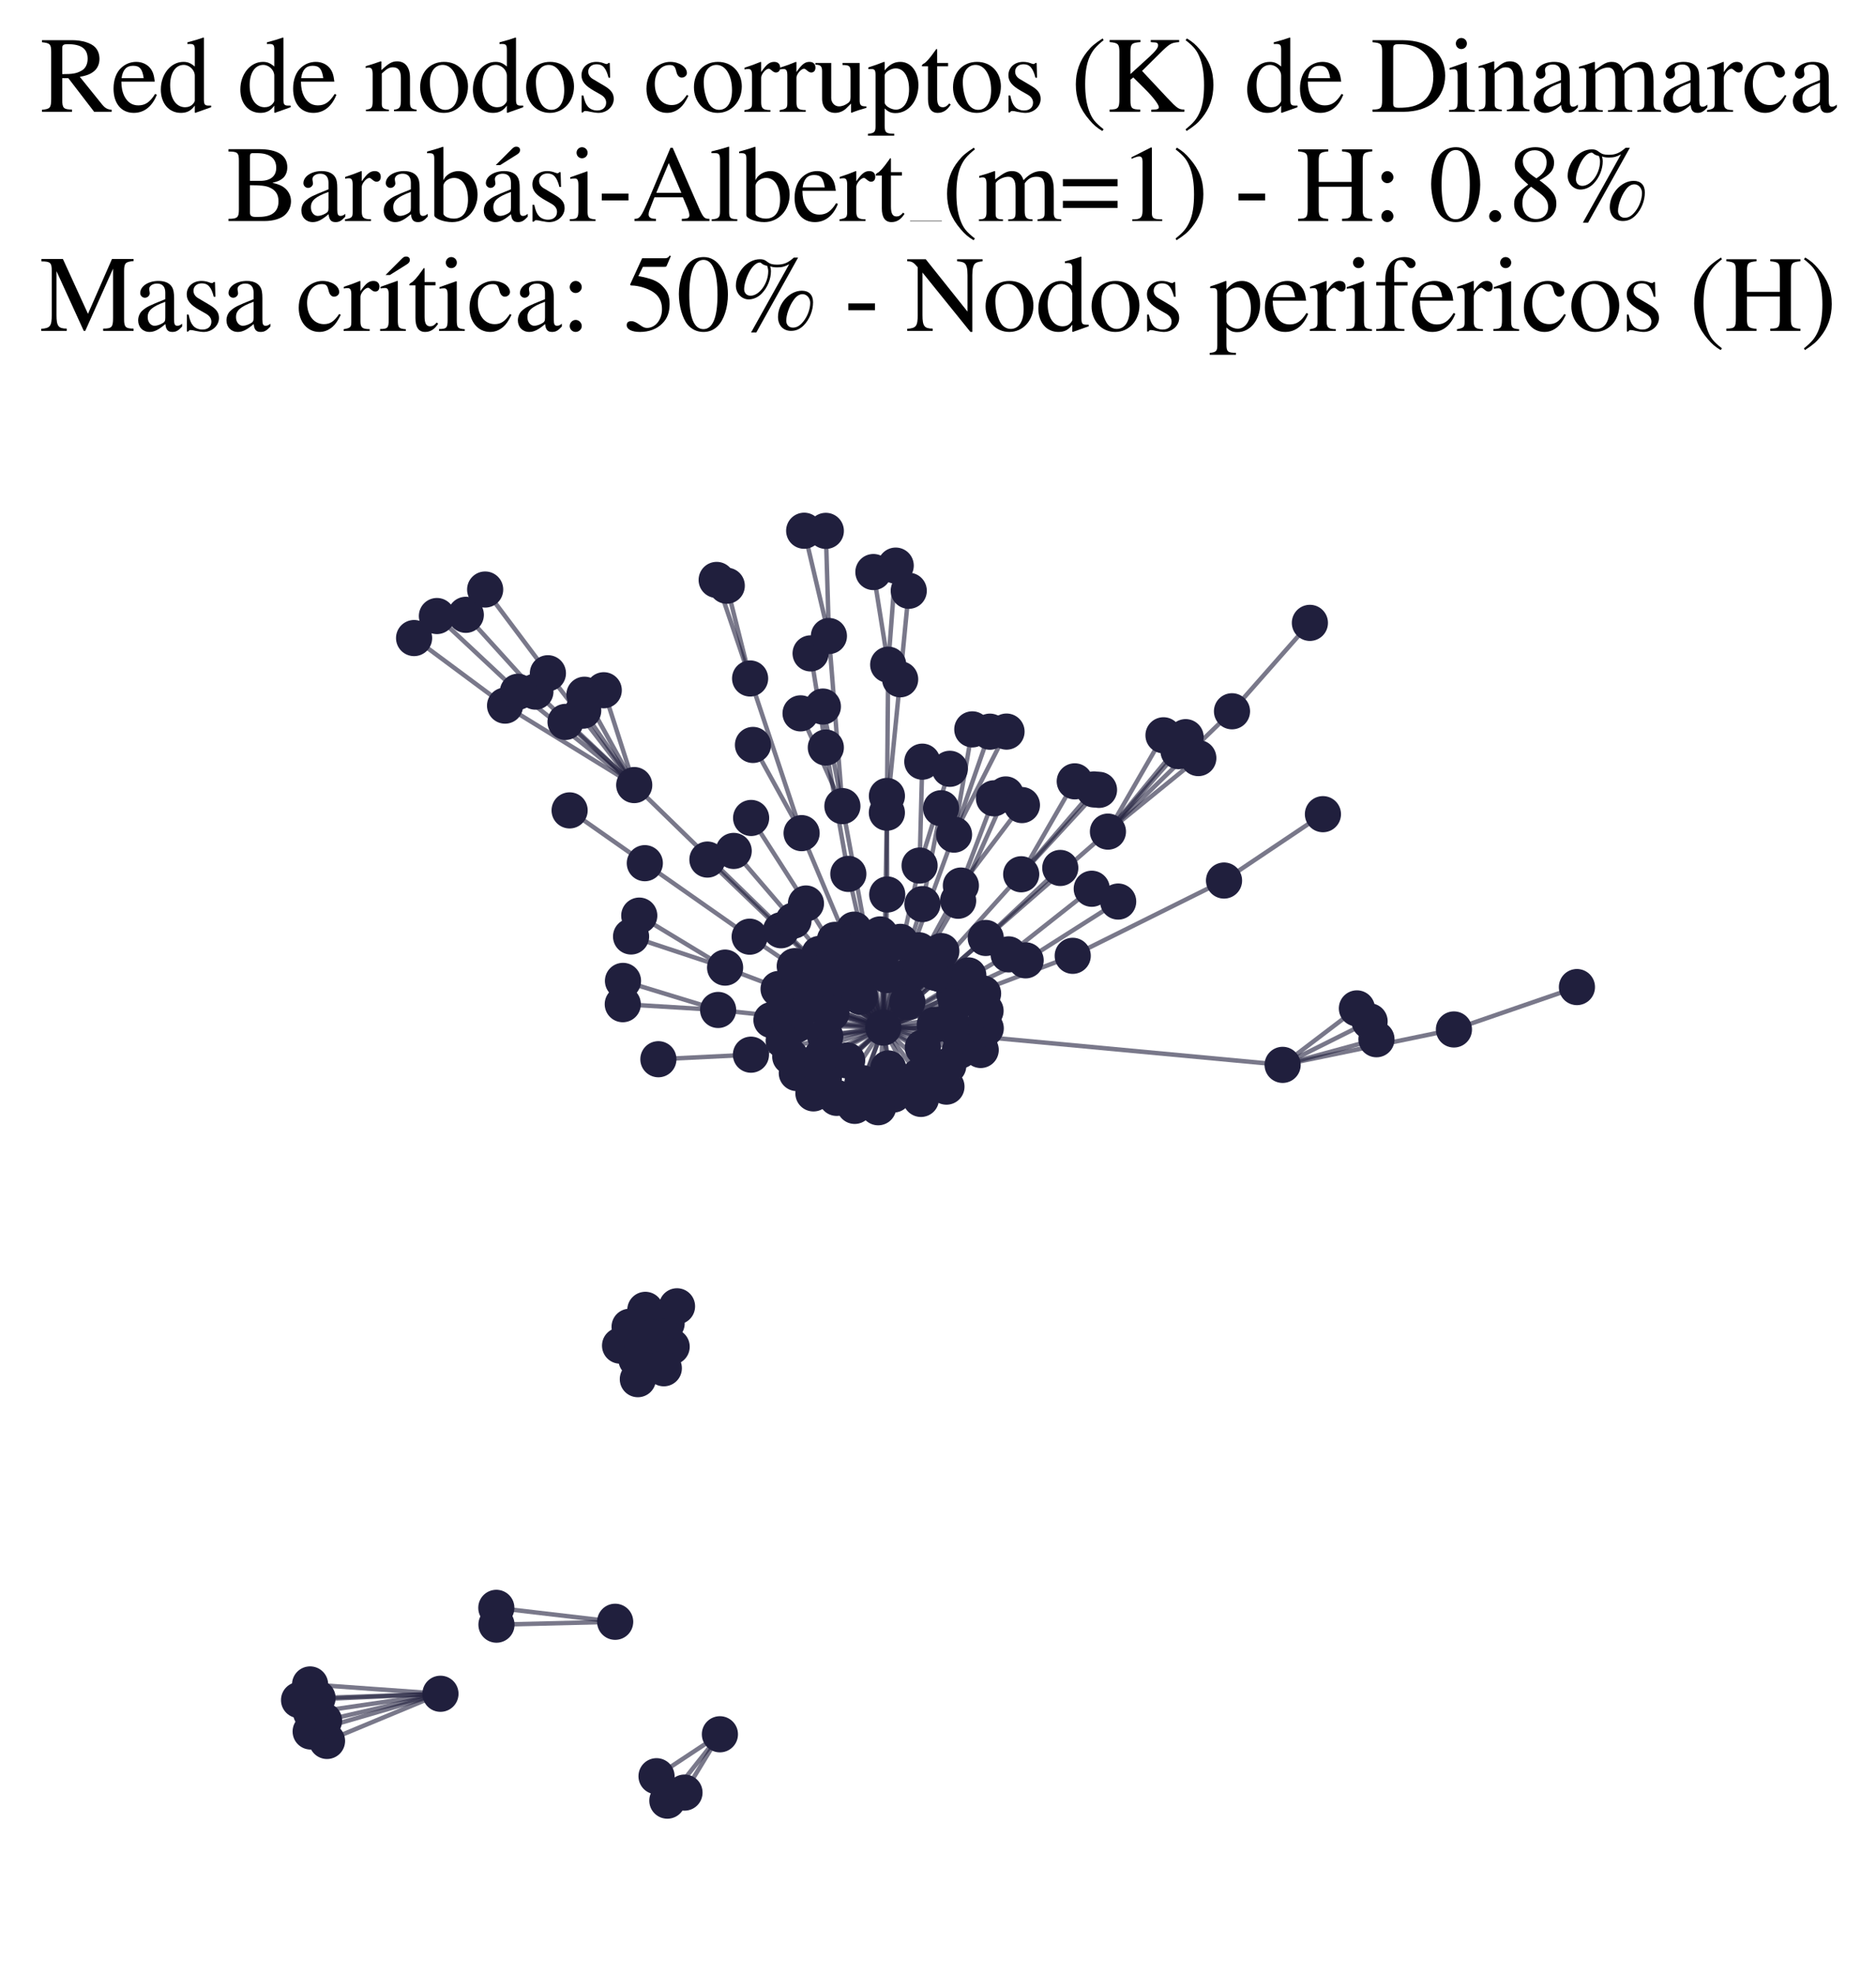 <?xml version="1.0" encoding="utf-8" standalone="no"?>
<!DOCTYPE svg PUBLIC "-//W3C//DTD SVG 1.1//EN"
  "http://www.w3.org/Graphics/SVG/1.1/DTD/svg11.dtd">
<svg xmlns:xlink="http://www.w3.org/1999/xlink" width="169.253pt" height="178.045pt" viewBox="0 0 169.253 178.045" xmlns="http://www.w3.org/2000/svg" version="1.1">
 <defs>
  <style type="text/css">*{stroke-linejoin: round; stroke-linecap: butt}</style>
 </defs>
 <g id="figure_1">
  <g id="patch_1">
   <path d="M 0 178.045 
L 169.253 178.045 
L 169.253 0 
L 0 0 
z
" style="fill: #ffffff"/>
  </g>
  <g id="axes_1">
   <g id="LineCollection_1">
    <path d="M 79.693 92.687 
L 57.22 70.814 
" clip-path="url(#p11503f1a3b)" style="fill: none; stroke: #201f3d; stroke-opacity: 0.6; stroke-width: 0.4"/>
    <path d="M 79.693 92.687 
L 76.001 72.712 
" clip-path="url(#p11503f1a3b)" style="fill: none; stroke: #201f3d; stroke-opacity: 0.6; stroke-width: 0.4"/>
    <path d="M 79.693 92.687 
L 72.519 88.591 
" clip-path="url(#p11503f1a3b)" style="fill: none; stroke: #201f3d; stroke-opacity: 0.6; stroke-width: 0.4"/>
    <path d="M 79.693 92.687 
L 73.928 86.044 
" clip-path="url(#p11503f1a3b)" style="fill: none; stroke: #201f3d; stroke-opacity: 0.6; stroke-width: 0.4"/>
    <path d="M 79.693 92.687 
L 99.958 75.012 
" clip-path="url(#p11503f1a3b)" style="fill: none; stroke: #201f3d; stroke-opacity: 0.6; stroke-width: 0.4"/>
    <path d="M 79.693 92.687 
L 72.714 81.496 
" clip-path="url(#p11503f1a3b)" style="fill: none; stroke: #201f3d; stroke-opacity: 0.6; stroke-width: 0.4"/>
    <path d="M 79.693 92.687 
L 80.013 73.304 
" clip-path="url(#p11503f1a3b)" style="fill: none; stroke: #201f3d; stroke-opacity: 0.6; stroke-width: 0.4"/>
    <path d="M 79.693 92.687 
L 77.113 99.749 
" clip-path="url(#p11503f1a3b)" style="fill: none; stroke: #201f3d; stroke-opacity: 0.6; stroke-width: 0.4"/>
    <path d="M 79.693 92.687 
L 80.01 87.952 
" clip-path="url(#p11503f1a3b)" style="fill: none; stroke: #201f3d; stroke-opacity: 0.6; stroke-width: 0.4"/>
    <path d="M 79.693 92.687 
L 83.087 99.121 
" clip-path="url(#p11503f1a3b)" style="fill: none; stroke: #201f3d; stroke-opacity: 0.6; stroke-width: 0.4"/>
    <path d="M 79.693 92.687 
L 64.789 91.099 
" clip-path="url(#p11503f1a3b)" style="fill: none; stroke: #201f3d; stroke-opacity: 0.6; stroke-width: 0.4"/>
    <path d="M 79.693 92.687 
L 88.694 89.616 
" clip-path="url(#p11503f1a3b)" style="fill: none; stroke: #201f3d; stroke-opacity: 0.6; stroke-width: 0.4"/>
    <path d="M 79.693 92.687 
L 86.073 75.283 
" clip-path="url(#p11503f1a3b)" style="fill: none; stroke: #201f3d; stroke-opacity: 0.6; stroke-width: 0.4"/>
    <path d="M 79.693 92.687 
L 80.136 96.372 
" clip-path="url(#p11503f1a3b)" style="fill: none; stroke: #201f3d; stroke-opacity: 0.6; stroke-width: 0.4"/>
    <path d="M 79.693 92.687 
L 92.533 86.623 
" clip-path="url(#p11503f1a3b)" style="fill: none; stroke: #201f3d; stroke-opacity: 0.6; stroke-width: 0.4"/>
    <path d="M 79.693 92.687 
L 83.222 81.548 
" clip-path="url(#p11503f1a3b)" style="fill: none; stroke: #201f3d; stroke-opacity: 0.6; stroke-width: 0.4"/>
    <path d="M 79.693 92.687 
L 80.046 80.684 
" clip-path="url(#p11503f1a3b)" style="fill: none; stroke: #201f3d; stroke-opacity: 0.6; stroke-width: 0.4"/>
    <path d="M 79.693 92.687 
L 74.15 95.271 
" clip-path="url(#p11503f1a3b)" style="fill: none; stroke: #201f3d; stroke-opacity: 0.6; stroke-width: 0.4"/>
    <path d="M 79.693 92.687 
L 82.965 78.073 
" clip-path="url(#p11503f1a3b)" style="fill: none; stroke: #201f3d; stroke-opacity: 0.6; stroke-width: 0.4"/>
    <path d="M 79.693 92.687 
L 92.132 78.859 
" clip-path="url(#p11503f1a3b)" style="fill: none; stroke: #201f3d; stroke-opacity: 0.6; stroke-width: 0.4"/>
    <path d="M 79.693 92.687 
L 86.27 92.88 
" clip-path="url(#p11503f1a3b)" style="fill: none; stroke: #201f3d; stroke-opacity: 0.6; stroke-width: 0.4"/>
    <path d="M 79.693 92.687 
L 86.691 79.877 
" clip-path="url(#p11503f1a3b)" style="fill: none; stroke: #201f3d; stroke-opacity: 0.6; stroke-width: 0.4"/>
    <path d="M 79.693 92.687 
L 70.463 83.909 
" clip-path="url(#p11503f1a3b)" style="fill: none; stroke: #201f3d; stroke-opacity: 0.6; stroke-width: 0.4"/>
    <path d="M 79.693 92.687 
L 88.936 84.605 
" clip-path="url(#p11503f1a3b)" style="fill: none; stroke: #201f3d; stroke-opacity: 0.6; stroke-width: 0.4"/>
    <path d="M 79.693 92.687 
L 86.099 89.689 
" clip-path="url(#p11503f1a3b)" style="fill: none; stroke: #201f3d; stroke-opacity: 0.6; stroke-width: 0.4"/>
    <path d="M 79.693 92.687 
L 84.353 87.741 
" clip-path="url(#p11503f1a3b)" style="fill: none; stroke: #201f3d; stroke-opacity: 0.6; stroke-width: 0.4"/>
    <path d="M 79.693 92.687 
L 76.429 95.653 
" clip-path="url(#p11503f1a3b)" style="fill: none; stroke: #201f3d; stroke-opacity: 0.6; stroke-width: 0.4"/>
    <path d="M 79.693 92.687 
L 72.321 75.149 
" clip-path="url(#p11503f1a3b)" style="fill: none; stroke: #201f3d; stroke-opacity: 0.6; stroke-width: 0.4"/>
    <path d="M 79.693 92.687 
L 88.479 94.707 
" clip-path="url(#p11503f1a3b)" style="fill: none; stroke: #201f3d; stroke-opacity: 0.6; stroke-width: 0.4"/>
    <path d="M 79.693 92.687 
L 86.443 81.246 
" clip-path="url(#p11503f1a3b)" style="fill: none; stroke: #201f3d; stroke-opacity: 0.6; stroke-width: 0.4"/>
    <path d="M 79.693 92.687 
L 73.388 98.623 
" clip-path="url(#p11503f1a3b)" style="fill: none; stroke: #201f3d; stroke-opacity: 0.6; stroke-width: 0.4"/>
    <path d="M 79.693 92.687 
L 83.259 94.488 
" clip-path="url(#p11503f1a3b)" style="fill: none; stroke: #201f3d; stroke-opacity: 0.6; stroke-width: 0.4"/>
    <path d="M 79.693 92.687 
L 115.719 96.051 
" clip-path="url(#p11503f1a3b)" style="fill: none; stroke: #201f3d; stroke-opacity: 0.6; stroke-width: 0.4"/>
    <path d="M 79.693 92.687 
L 85.551 96.136 
" clip-path="url(#p11503f1a3b)" style="fill: none; stroke: #201f3d; stroke-opacity: 0.6; stroke-width: 0.4"/>
    <path d="M 79.693 92.687 
L 67.751 95.132 
" clip-path="url(#p11503f1a3b)" style="fill: none; stroke: #201f3d; stroke-opacity: 0.6; stroke-width: 0.4"/>
    <path d="M 79.693 92.687 
L 71.298 95.313 
" clip-path="url(#p11503f1a3b)" style="fill: none; stroke: #201f3d; stroke-opacity: 0.6; stroke-width: 0.4"/>
    <path d="M 79.693 92.687 
L 69.601 92.011 
" clip-path="url(#p11503f1a3b)" style="fill: none; stroke: #201f3d; stroke-opacity: 0.6; stroke-width: 0.4"/>
    <path d="M 79.693 92.687 
L 96.781 86.214 
" clip-path="url(#p11503f1a3b)" style="fill: none; stroke: #201f3d; stroke-opacity: 0.6; stroke-width: 0.4"/>
    <path d="M 79.693 92.687 
L 71.589 83.041 
" clip-path="url(#p11503f1a3b)" style="fill: none; stroke: #201f3d; stroke-opacity: 0.6; stroke-width: 0.4"/>
    <path d="M 79.693 92.687 
L 70.244 89.208 
" clip-path="url(#p11503f1a3b)" style="fill: none; stroke: #201f3d; stroke-opacity: 0.6; stroke-width: 0.4"/>
    <path d="M 79.693 92.687 
L 80.621 98.723 
" clip-path="url(#p11503f1a3b)" style="fill: none; stroke: #201f3d; stroke-opacity: 0.6; stroke-width: 0.4"/>
    <path d="M 79.693 92.687 
L 73.085 90.666 
" clip-path="url(#p11503f1a3b)" style="fill: none; stroke: #201f3d; stroke-opacity: 0.6; stroke-width: 0.4"/>
    <path d="M 79.693 92.687 
L 74.455 93.486 
" clip-path="url(#p11503f1a3b)" style="fill: none; stroke: #201f3d; stroke-opacity: 0.6; stroke-width: 0.4"/>
    <path d="M 79.693 92.687 
L 74.197 87.623 
" clip-path="url(#p11503f1a3b)" style="fill: none; stroke: #201f3d; stroke-opacity: 0.6; stroke-width: 0.4"/>
    <path d="M 79.693 92.687 
L 65.419 87.279 
" clip-path="url(#p11503f1a3b)" style="fill: none; stroke: #201f3d; stroke-opacity: 0.6; stroke-width: 0.4"/>
    <path d="M 79.693 92.687 
L 71.888 96.79 
" clip-path="url(#p11503f1a3b)" style="fill: none; stroke: #201f3d; stroke-opacity: 0.6; stroke-width: 0.4"/>
    <path d="M 79.693 92.687 
L 67.634 84.489 
" clip-path="url(#p11503f1a3b)" style="fill: none; stroke: #201f3d; stroke-opacity: 0.6; stroke-width: 0.4"/>
    <path d="M 79.693 92.687 
L 76.537 78.827 
" clip-path="url(#p11503f1a3b)" style="fill: none; stroke: #201f3d; stroke-opacity: 0.6; stroke-width: 0.4"/>
    <path d="M 79.693 92.687 
L 91 86.086 
" clip-path="url(#p11503f1a3b)" style="fill: none; stroke: #201f3d; stroke-opacity: 0.6; stroke-width: 0.4"/>
    <path d="M 79.693 92.687 
L 84.33 92.45 
" clip-path="url(#p11503f1a3b)" style="fill: none; stroke: #201f3d; stroke-opacity: 0.6; stroke-width: 0.4"/>
    <path d="M 79.693 92.687 
L 79.61 85.81 
" clip-path="url(#p11503f1a3b)" style="fill: none; stroke: #201f3d; stroke-opacity: 0.6; stroke-width: 0.4"/>
    <path d="M 79.693 92.687 
L 84.928 85.79 
" clip-path="url(#p11503f1a3b)" style="fill: none; stroke: #201f3d; stroke-opacity: 0.6; stroke-width: 0.4"/>
    <path d="M 79.693 92.687 
L 70.705 93.883 
" clip-path="url(#p11503f1a3b)" style="fill: none; stroke: #201f3d; stroke-opacity: 0.6; stroke-width: 0.4"/>
    <path d="M 79.693 92.687 
L 87.362 87.982 
" clip-path="url(#p11503f1a3b)" style="fill: none; stroke: #201f3d; stroke-opacity: 0.6; stroke-width: 0.4"/>
    <path d="M 79.693 92.687 
L 75.007 91.383 
" clip-path="url(#p11503f1a3b)" style="fill: none; stroke: #201f3d; stroke-opacity: 0.6; stroke-width: 0.4"/>
    <path d="M 79.693 92.687 
L 77.059 83.854 
" clip-path="url(#p11503f1a3b)" style="fill: none; stroke: #201f3d; stroke-opacity: 0.6; stroke-width: 0.4"/>
    <path d="M 79.693 92.687 
L 81.231 84.955 
" clip-path="url(#p11503f1a3b)" style="fill: none; stroke: #201f3d; stroke-opacity: 0.6; stroke-width: 0.4"/>
    <path d="M 79.693 92.687 
L 76.216 86.394 
" clip-path="url(#p11503f1a3b)" style="fill: none; stroke: #201f3d; stroke-opacity: 0.6; stroke-width: 0.4"/>
    <path d="M 79.693 92.687 
L 77.673 87.49 
" clip-path="url(#p11503f1a3b)" style="fill: none; stroke: #201f3d; stroke-opacity: 0.6; stroke-width: 0.4"/>
    <path d="M 79.693 92.687 
L 86.6 94.762 
" clip-path="url(#p11503f1a3b)" style="fill: none; stroke: #201f3d; stroke-opacity: 0.6; stroke-width: 0.4"/>
    <path d="M 79.693 92.687 
L 84.825 87.871 
" clip-path="url(#p11503f1a3b)" style="fill: none; stroke: #201f3d; stroke-opacity: 0.6; stroke-width: 0.4"/>
    <path d="M 79.693 92.687 
L 79.406 84.284 
" clip-path="url(#p11503f1a3b)" style="fill: none; stroke: #201f3d; stroke-opacity: 0.6; stroke-width: 0.4"/>
    <path d="M 79.693 92.687 
L 88.917 91.176 
" clip-path="url(#p11503f1a3b)" style="fill: none; stroke: #201f3d; stroke-opacity: 0.6; stroke-width: 0.4"/>
    <path d="M 79.693 92.687 
L 75.486 99.028 
" clip-path="url(#p11503f1a3b)" style="fill: none; stroke: #201f3d; stroke-opacity: 0.6; stroke-width: 0.4"/>
    <path d="M 79.693 92.687 
L 77.806 97.699 
" clip-path="url(#p11503f1a3b)" style="fill: none; stroke: #201f3d; stroke-opacity: 0.6; stroke-width: 0.4"/>
    <path d="M 79.693 92.687 
L 82.906 85.716 
" clip-path="url(#p11503f1a3b)" style="fill: none; stroke: #201f3d; stroke-opacity: 0.6; stroke-width: 0.4"/>
    <path d="M 79.693 92.687 
L 71.067 90.53 
" clip-path="url(#p11503f1a3b)" style="fill: none; stroke: #201f3d; stroke-opacity: 0.6; stroke-width: 0.4"/>
    <path d="M 79.693 92.687 
L 85.389 98.014 
" clip-path="url(#p11503f1a3b)" style="fill: none; stroke: #201f3d; stroke-opacity: 0.6; stroke-width: 0.4"/>
    <path d="M 79.693 92.687 
L 71.702 87.146 
" clip-path="url(#p11503f1a3b)" style="fill: none; stroke: #201f3d; stroke-opacity: 0.6; stroke-width: 0.4"/>
    <path d="M 79.693 92.687 
L 86.265 90.442 
" clip-path="url(#p11503f1a3b)" style="fill: none; stroke: #201f3d; stroke-opacity: 0.6; stroke-width: 0.4"/>
    <path d="M 79.693 92.687 
L 75.326 84.777 
" clip-path="url(#p11503f1a3b)" style="fill: none; stroke: #201f3d; stroke-opacity: 0.6; stroke-width: 0.4"/>
    <path d="M 79.693 92.687 
L 81.865 90.376 
" clip-path="url(#p11503f1a3b)" style="fill: none; stroke: #201f3d; stroke-opacity: 0.6; stroke-width: 0.4"/>
    <path d="M 79.693 92.687 
L 77.586 89.906 
" clip-path="url(#p11503f1a3b)" style="fill: none; stroke: #201f3d; stroke-opacity: 0.6; stroke-width: 0.4"/>
    <path d="M 79.693 92.687 
L 75.006 89.041 
" clip-path="url(#p11503f1a3b)" style="fill: none; stroke: #201f3d; stroke-opacity: 0.6; stroke-width: 0.4"/>
    <path d="M 79.693 92.687 
L 82.943 97.073 
" clip-path="url(#p11503f1a3b)" style="fill: none; stroke: #201f3d; stroke-opacity: 0.6; stroke-width: 0.4"/>
    <path d="M 79.693 92.687 
L 77.616 85.003 
" clip-path="url(#p11503f1a3b)" style="fill: none; stroke: #201f3d; stroke-opacity: 0.6; stroke-width: 0.4"/>
    <path d="M 79.693 92.687 
L 88.934 92.756 
" clip-path="url(#p11503f1a3b)" style="fill: none; stroke: #201f3d; stroke-opacity: 0.6; stroke-width: 0.4"/>
    <path d="M 79.693 92.687 
L 82.123 87.92 
" clip-path="url(#p11503f1a3b)" style="fill: none; stroke: #201f3d; stroke-opacity: 0.6; stroke-width: 0.4"/>
    <path d="M 79.693 92.687 
L 74.33 97.246 
" clip-path="url(#p11503f1a3b)" style="fill: none; stroke: #201f3d; stroke-opacity: 0.6; stroke-width: 0.4"/>
    <path d="M 79.693 92.687 
L 71.784 92.471 
" clip-path="url(#p11503f1a3b)" style="fill: none; stroke: #201f3d; stroke-opacity: 0.6; stroke-width: 0.4"/>
    <path d="M 79.693 92.687 
L 79.229 99.872 
" clip-path="url(#p11503f1a3b)" style="fill: none; stroke: #201f3d; stroke-opacity: 0.6; stroke-width: 0.4"/>
    <path d="M 57.22 70.814 
L 46.724 62.4 
" clip-path="url(#p11503f1a3b)" style="fill: none; stroke: #201f3d; stroke-opacity: 0.6; stroke-width: 0.4"/>
    <path d="M 57.22 70.814 
L 52.727 62.665 
" clip-path="url(#p11503f1a3b)" style="fill: none; stroke: #201f3d; stroke-opacity: 0.6; stroke-width: 0.4"/>
    <path d="M 57.22 70.814 
L 49.432 60.727 
" clip-path="url(#p11503f1a3b)" style="fill: none; stroke: #201f3d; stroke-opacity: 0.6; stroke-width: 0.4"/>
    <path d="M 57.22 70.814 
L 54.47 62.261 
" clip-path="url(#p11503f1a3b)" style="fill: none; stroke: #201f3d; stroke-opacity: 0.6; stroke-width: 0.4"/>
    <path d="M 57.22 70.814 
L 51.023 65.115 
" clip-path="url(#p11503f1a3b)" style="fill: none; stroke: #201f3d; stroke-opacity: 0.6; stroke-width: 0.4"/>
    <path d="M 57.22 70.814 
L 48.305 62.385 
" clip-path="url(#p11503f1a3b)" style="fill: none; stroke: #201f3d; stroke-opacity: 0.6; stroke-width: 0.4"/>
    <path d="M 57.22 70.814 
L 45.567 63.646 
" clip-path="url(#p11503f1a3b)" style="fill: none; stroke: #201f3d; stroke-opacity: 0.6; stroke-width: 0.4"/>
    <path d="M 57.22 70.814 
L 52.617 64.098 
" clip-path="url(#p11503f1a3b)" style="fill: none; stroke: #201f3d; stroke-opacity: 0.6; stroke-width: 0.4"/>
    <path d="M 76.001 72.712 
L 74.785 57.369 
" clip-path="url(#p11503f1a3b)" style="fill: none; stroke: #201f3d; stroke-opacity: 0.6; stroke-width: 0.4"/>
    <path d="M 76.001 72.712 
L 72.227 64.345 
" clip-path="url(#p11503f1a3b)" style="fill: none; stroke: #201f3d; stroke-opacity: 0.6; stroke-width: 0.4"/>
    <path d="M 76.001 72.712 
L 74.24 63.732 
" clip-path="url(#p11503f1a3b)" style="fill: none; stroke: #201f3d; stroke-opacity: 0.6; stroke-width: 0.4"/>
    <path d="M 122.42 90.958 
L 115.719 96.051 
" clip-path="url(#p11503f1a3b)" style="fill: none; stroke: #201f3d; stroke-opacity: 0.6; stroke-width: 0.4"/>
    <path d="M 99.958 75.012 
L 108.112 68.379 
" clip-path="url(#p11503f1a3b)" style="fill: none; stroke: #201f3d; stroke-opacity: 0.6; stroke-width: 0.4"/>
    <path d="M 99.958 75.012 
L 104.971 66.324 
" clip-path="url(#p11503f1a3b)" style="fill: none; stroke: #201f3d; stroke-opacity: 0.6; stroke-width: 0.4"/>
    <path d="M 99.958 75.012 
L 111.151 64.157 
" clip-path="url(#p11503f1a3b)" style="fill: none; stroke: #201f3d; stroke-opacity: 0.6; stroke-width: 0.4"/>
    <path d="M 99.958 75.012 
L 106.328 67.753 
" clip-path="url(#p11503f1a3b)" style="fill: none; stroke: #201f3d; stroke-opacity: 0.6; stroke-width: 0.4"/>
    <path d="M 99.958 75.012 
L 106.969 66.492 
" clip-path="url(#p11503f1a3b)" style="fill: none; stroke: #201f3d; stroke-opacity: 0.6; stroke-width: 0.4"/>
    <path d="M 95.658 78.29 
L 88.936 84.605 
" clip-path="url(#p11503f1a3b)" style="fill: none; stroke: #201f3d; stroke-opacity: 0.6; stroke-width: 0.4"/>
    <path d="M 72.714 81.496 
L 67.766 73.78 
" clip-path="url(#p11503f1a3b)" style="fill: none; stroke: #201f3d; stroke-opacity: 0.6; stroke-width: 0.4"/>
    <path d="M 124.185 93.738 
L 115.719 96.051 
" clip-path="url(#p11503f1a3b)" style="fill: none; stroke: #201f3d; stroke-opacity: 0.6; stroke-width: 0.4"/>
    <path d="M 80.013 73.304 
L 81.212 61.272 
" clip-path="url(#p11503f1a3b)" style="fill: none; stroke: #201f3d; stroke-opacity: 0.6; stroke-width: 0.4"/>
    <path d="M 80.013 73.304 
L 80.133 59.956 
" clip-path="url(#p11503f1a3b)" style="fill: none; stroke: #201f3d; stroke-opacity: 0.6; stroke-width: 0.4"/>
    <path d="M 65.569 52.833 
L 67.675 61.198 
" clip-path="url(#p11503f1a3b)" style="fill: none; stroke: #201f3d; stroke-opacity: 0.6; stroke-width: 0.4"/>
    <path d="M 74.506 67.428 
L 76.537 78.827 
" clip-path="url(#p11503f1a3b)" style="fill: none; stroke: #201f3d; stroke-opacity: 0.6; stroke-width: 0.4"/>
    <path d="M 74.506 67.428 
L 73.133 58.936 
" clip-path="url(#p11503f1a3b)" style="fill: none; stroke: #201f3d; stroke-opacity: 0.6; stroke-width: 0.4"/>
    <path d="M 74.785 57.369 
L 72.553 47.873 
" clip-path="url(#p11503f1a3b)" style="fill: none; stroke: #201f3d; stroke-opacity: 0.6; stroke-width: 0.4"/>
    <path d="M 74.785 57.369 
L 74.505 47.885 
" clip-path="url(#p11503f1a3b)" style="fill: none; stroke: #201f3d; stroke-opacity: 0.6; stroke-width: 0.4"/>
    <path d="M 39.738 152.777 
L 26.982 153.345 
" clip-path="url(#p11503f1a3b)" style="fill: none; stroke: #201f3d; stroke-opacity: 0.6; stroke-width: 0.4"/>
    <path d="M 39.738 152.777 
L 29.236 155.207 
" clip-path="url(#p11503f1a3b)" style="fill: none; stroke: #201f3d; stroke-opacity: 0.6; stroke-width: 0.4"/>
    <path d="M 39.738 152.777 
L 29.503 157.032 
" clip-path="url(#p11503f1a3b)" style="fill: none; stroke: #201f3d; stroke-opacity: 0.6; stroke-width: 0.4"/>
    <path d="M 39.738 152.777 
L 28.029 156.18 
" clip-path="url(#p11503f1a3b)" style="fill: none; stroke: #201f3d; stroke-opacity: 0.6; stroke-width: 0.4"/>
    <path d="M 39.738 152.777 
L 28.067 154.481 
" clip-path="url(#p11503f1a3b)" style="fill: none; stroke: #201f3d; stroke-opacity: 0.6; stroke-width: 0.4"/>
    <path d="M 39.738 152.777 
L 27.977 151.937 
" clip-path="url(#p11503f1a3b)" style="fill: none; stroke: #201f3d; stroke-opacity: 0.6; stroke-width: 0.4"/>
    <path d="M 39.738 152.777 
L 28.65 153.16 
" clip-path="url(#p11503f1a3b)" style="fill: none; stroke: #201f3d; stroke-opacity: 0.6; stroke-width: 0.4"/>
    <path d="M 80.811 51.019 
L 80.133 59.956 
" clip-path="url(#p11503f1a3b)" style="fill: none; stroke: #201f3d; stroke-opacity: 0.6; stroke-width: 0.4"/>
    <path d="M 64.789 91.099 
L 56.187 90.577 
" clip-path="url(#p11503f1a3b)" style="fill: none; stroke: #201f3d; stroke-opacity: 0.6; stroke-width: 0.4"/>
    <path d="M 64.789 91.099 
L 56.206 88.477 
" clip-path="url(#p11503f1a3b)" style="fill: none; stroke: #201f3d; stroke-opacity: 0.6; stroke-width: 0.4"/>
    <path d="M 131.173 92.857 
L 115.719 96.051 
" clip-path="url(#p11503f1a3b)" style="fill: none; stroke: #201f3d; stroke-opacity: 0.6; stroke-width: 0.4"/>
    <path d="M 131.173 92.857 
L 142.271 89.034 
" clip-path="url(#p11503f1a3b)" style="fill: none; stroke: #201f3d; stroke-opacity: 0.6; stroke-width: 0.4"/>
    <path d="M 98.701 71.207 
L 92.132 78.859 
" clip-path="url(#p11503f1a3b)" style="fill: none; stroke: #201f3d; stroke-opacity: 0.6; stroke-width: 0.4"/>
    <path d="M 64.95 156.432 
L 61.755 161.692 
" clip-path="url(#p11503f1a3b)" style="fill: none; stroke: #201f3d; stroke-opacity: 0.6; stroke-width: 0.4"/>
    <path d="M 64.95 156.432 
L 59.233 160.215 
" clip-path="url(#p11503f1a3b)" style="fill: none; stroke: #201f3d; stroke-opacity: 0.6; stroke-width: 0.4"/>
    <path d="M 64.95 156.432 
L 60.208 162.418 
" clip-path="url(#p11503f1a3b)" style="fill: none; stroke: #201f3d; stroke-opacity: 0.6; stroke-width: 0.4"/>
    <path d="M 86.073 75.283 
L 89.31 65.997 
" clip-path="url(#p11503f1a3b)" style="fill: none; stroke: #201f3d; stroke-opacity: 0.6; stroke-width: 0.4"/>
    <path d="M 86.073 75.283 
L 90.809 65.99 
" clip-path="url(#p11503f1a3b)" style="fill: none; stroke: #201f3d; stroke-opacity: 0.6; stroke-width: 0.4"/>
    <path d="M 86.073 75.283 
L 87.721 65.79 
" clip-path="url(#p11503f1a3b)" style="fill: none; stroke: #201f3d; stroke-opacity: 0.6; stroke-width: 0.4"/>
    <path d="M 81.212 61.272 
L 81.988 53.287 
" clip-path="url(#p11503f1a3b)" style="fill: none; stroke: #201f3d; stroke-opacity: 0.6; stroke-width: 0.4"/>
    <path d="M 96.965 70.478 
L 92.132 78.859 
" clip-path="url(#p11503f1a3b)" style="fill: none; stroke: #201f3d; stroke-opacity: 0.6; stroke-width: 0.4"/>
    <path d="M 92.533 86.623 
L 100.881 81.32 
" clip-path="url(#p11503f1a3b)" style="fill: none; stroke: #201f3d; stroke-opacity: 0.6; stroke-width: 0.4"/>
    <path d="M 83.222 81.548 
L 84.902 72.905 
" clip-path="url(#p11503f1a3b)" style="fill: none; stroke: #201f3d; stroke-opacity: 0.6; stroke-width: 0.4"/>
    <path d="M 80.046 80.684 
L 80.017 71.797 
" clip-path="url(#p11503f1a3b)" style="fill: none; stroke: #201f3d; stroke-opacity: 0.6; stroke-width: 0.4"/>
    <path d="M 98.498 80.165 
L 91 86.086 
" clip-path="url(#p11503f1a3b)" style="fill: none; stroke: #201f3d; stroke-opacity: 0.6; stroke-width: 0.4"/>
    <path d="M 90.739 71.659 
L 86.443 81.246 
" clip-path="url(#p11503f1a3b)" style="fill: none; stroke: #201f3d; stroke-opacity: 0.6; stroke-width: 0.4"/>
    <path d="M 118.179 56.183 
L 111.151 64.157 
" clip-path="url(#p11503f1a3b)" style="fill: none; stroke: #201f3d; stroke-opacity: 0.6; stroke-width: 0.4"/>
    <path d="M 57.675 82.589 
L 65.419 87.279 
" clip-path="url(#p11503f1a3b)" style="fill: none; stroke: #201f3d; stroke-opacity: 0.6; stroke-width: 0.4"/>
    <path d="M 48.305 62.385 
L 42.025 55.457 
" clip-path="url(#p11503f1a3b)" style="fill: none; stroke: #201f3d; stroke-opacity: 0.6; stroke-width: 0.4"/>
    <path d="M 82.965 78.073 
L 85.693 69.346 
" clip-path="url(#p11503f1a3b)" style="fill: none; stroke: #201f3d; stroke-opacity: 0.6; stroke-width: 0.4"/>
    <path d="M 82.965 78.073 
L 83.211 68.703 
" clip-path="url(#p11503f1a3b)" style="fill: none; stroke: #201f3d; stroke-opacity: 0.6; stroke-width: 0.4"/>
    <path d="M 92.132 78.859 
L 99.153 71.246 
" clip-path="url(#p11503f1a3b)" style="fill: none; stroke: #201f3d; stroke-opacity: 0.6; stroke-width: 0.4"/>
    <path d="M 46.724 62.4 
L 39.419 55.566 
" clip-path="url(#p11503f1a3b)" style="fill: none; stroke: #201f3d; stroke-opacity: 0.6; stroke-width: 0.4"/>
    <path d="M 86.691 79.877 
L 92.198 72.618 
" clip-path="url(#p11503f1a3b)" style="fill: none; stroke: #201f3d; stroke-opacity: 0.6; stroke-width: 0.4"/>
    <path d="M 86.691 79.877 
L 89.675 72.009 
" clip-path="url(#p11503f1a3b)" style="fill: none; stroke: #201f3d; stroke-opacity: 0.6; stroke-width: 0.4"/>
    <path d="M 70.463 83.909 
L 63.823 77.533 
" clip-path="url(#p11503f1a3b)" style="fill: none; stroke: #201f3d; stroke-opacity: 0.6; stroke-width: 0.4"/>
    <path d="M 64.658 52.31 
L 67.675 61.198 
" clip-path="url(#p11503f1a3b)" style="fill: none; stroke: #201f3d; stroke-opacity: 0.6; stroke-width: 0.4"/>
    <path d="M 66.194 76.753 
L 71.589 83.041 
" clip-path="url(#p11503f1a3b)" style="fill: none; stroke: #201f3d; stroke-opacity: 0.6; stroke-width: 0.4"/>
    <path d="M 72.321 75.149 
L 67.675 61.198 
" clip-path="url(#p11503f1a3b)" style="fill: none; stroke: #201f3d; stroke-opacity: 0.6; stroke-width: 0.4"/>
    <path d="M 72.321 75.149 
L 67.933 67.194 
" clip-path="url(#p11503f1a3b)" style="fill: none; stroke: #201f3d; stroke-opacity: 0.6; stroke-width: 0.4"/>
    <path d="M 55.5 146.284 
L 44.779 145.028 
" clip-path="url(#p11503f1a3b)" style="fill: none; stroke: #201f3d; stroke-opacity: 0.6; stroke-width: 0.4"/>
    <path d="M 55.5 146.284 
L 44.792 146.544 
" clip-path="url(#p11503f1a3b)" style="fill: none; stroke: #201f3d; stroke-opacity: 0.6; stroke-width: 0.4"/>
    <path d="M 110.432 79.425 
L 96.781 86.214 
" clip-path="url(#p11503f1a3b)" style="fill: none; stroke: #201f3d; stroke-opacity: 0.6; stroke-width: 0.4"/>
    <path d="M 110.432 79.425 
L 119.355 73.439 
" clip-path="url(#p11503f1a3b)" style="fill: none; stroke: #201f3d; stroke-opacity: 0.6; stroke-width: 0.4"/>
    <path d="M 45.567 63.646 
L 37.359 57.553 
" clip-path="url(#p11503f1a3b)" style="fill: none; stroke: #201f3d; stroke-opacity: 0.6; stroke-width: 0.4"/>
    <path d="M 115.719 96.051 
L 123.565 92.125 
" clip-path="url(#p11503f1a3b)" style="fill: none; stroke: #201f3d; stroke-opacity: 0.6; stroke-width: 0.4"/>
    <path d="M 67.751 95.132 
L 59.4 95.542 
" clip-path="url(#p11503f1a3b)" style="fill: none; stroke: #201f3d; stroke-opacity: 0.6; stroke-width: 0.4"/>
    <path d="M 80.133 59.956 
L 78.798 51.599 
" clip-path="url(#p11503f1a3b)" style="fill: none; stroke: #201f3d; stroke-opacity: 0.6; stroke-width: 0.4"/>
    <path d="M 49.432 60.727 
L 43.771 53.176 
" clip-path="url(#p11503f1a3b)" style="fill: none; stroke: #201f3d; stroke-opacity: 0.6; stroke-width: 0.4"/>
    <path d="M 65.419 87.279 
L 56.935 84.47 
" clip-path="url(#p11503f1a3b)" style="fill: none; stroke: #201f3d; stroke-opacity: 0.6; stroke-width: 0.4"/>
    <path d="M 51.391 73.097 
L 58.176 77.859 
" clip-path="url(#p11503f1a3b)" style="fill: none; stroke: #201f3d; stroke-opacity: 0.6; stroke-width: 0.4"/>
    <path d="M 67.634 84.489 
L 58.176 77.859 
" clip-path="url(#p11503f1a3b)" style="fill: none; stroke: #201f3d; stroke-opacity: 0.6; stroke-width: 0.4"/>
   </g>
   <g id="PathCollection_1">
    <defs>
     <path id="m75e7696eff" d="M 0 1.581 
C 0.419 1.581 0.822 1.415 1.118 1.118 
C 1.415 0.822 1.581 0.419 1.581 0 
C 1.581 -0.419 1.415 -0.822 1.118 -1.118 
C 0.822 -1.415 0.419 -1.581 0 -1.581 
C -0.419 -1.581 -0.822 -1.415 -1.118 -1.118 
C -1.415 -0.822 -1.581 -0.419 -1.581 0 
C -1.581 0.419 -1.415 0.822 -1.118 1.118 
C -0.822 1.415 -0.419 1.581 0 1.581 
z
" style="stroke: #201f3d; stroke-width: 0.1"/>
    </defs>
    <g clip-path="url(#p11503f1a3b)">
     <use xlink:href="#m75e7696eff" x="82.123" y="87.92" style="fill: #201f3d; stroke: #201f3d; stroke-width: 0.1"/>
     <use xlink:href="#m75e7696eff" x="89.31" y="65.997" style="fill: #201f3d; stroke: #201f3d; stroke-width: 0.1"/>
     <use xlink:href="#m75e7696eff" x="84.825" y="87.871" style="fill: #201f3d; stroke: #201f3d; stroke-width: 0.1"/>
     <use xlink:href="#m75e7696eff" x="55.5" y="146.284" style="fill: #201f3d; stroke: #201f3d; stroke-width: 0.1"/>
     <use xlink:href="#m75e7696eff" x="88.936" y="84.605" style="fill: #201f3d; stroke: #201f3d; stroke-width: 0.1"/>
     <use xlink:href="#m75e7696eff" x="86.099" y="89.689" style="fill: #201f3d; stroke: #201f3d; stroke-width: 0.1"/>
     <use xlink:href="#m75e7696eff" x="75.006" y="89.041" style="fill: #201f3d; stroke: #201f3d; stroke-width: 0.1"/>
     <use xlink:href="#m75e7696eff" x="71.888" y="96.79" style="fill: #201f3d; stroke: #201f3d; stroke-width: 0.1"/>
     <use xlink:href="#m75e7696eff" x="67.634" y="84.489" style="fill: #201f3d; stroke: #201f3d; stroke-width: 0.1"/>
     <use xlink:href="#m75e7696eff" x="77.059" y="83.854" style="fill: #201f3d; stroke: #201f3d; stroke-width: 0.1"/>
     <use xlink:href="#m75e7696eff" x="72.227" y="64.345" style="fill: #201f3d; stroke: #201f3d; stroke-width: 0.1"/>
     <use xlink:href="#m75e7696eff" x="28.029" y="156.18" style="fill: #201f3d; stroke: #201f3d; stroke-width: 0.1"/>
     <use xlink:href="#m75e7696eff" x="76.216" y="86.394" style="fill: #201f3d; stroke: #201f3d; stroke-width: 0.1"/>
     <use xlink:href="#m75e7696eff" x="29.503" y="157.032" style="fill: #201f3d; stroke: #201f3d; stroke-width: 0.1"/>
     <use xlink:href="#m75e7696eff" x="60.597" y="121.472" style="fill: #201f3d; stroke: #201f3d; stroke-width: 0.1"/>
     <use xlink:href="#m75e7696eff" x="96.781" y="86.214" style="fill: #201f3d; stroke: #201f3d; stroke-width: 0.1"/>
     <use xlink:href="#m75e7696eff" x="86.6" y="94.762" style="fill: #201f3d; stroke: #201f3d; stroke-width: 0.1"/>
     <use xlink:href="#m75e7696eff" x="73.133" y="58.936" style="fill: #201f3d; stroke: #201f3d; stroke-width: 0.1"/>
     <use xlink:href="#m75e7696eff" x="55.943" y="121.375" style="fill: #201f3d; stroke: #201f3d; stroke-width: 0.1"/>
     <use xlink:href="#m75e7696eff" x="90.739" y="71.659" style="fill: #201f3d; stroke: #201f3d; stroke-width: 0.1"/>
     <use xlink:href="#m75e7696eff" x="122.42" y="90.958" style="fill: #201f3d; stroke: #201f3d; stroke-width: 0.1"/>
     <use xlink:href="#m75e7696eff" x="59.4" y="95.542" style="fill: #201f3d; stroke: #201f3d; stroke-width: 0.1"/>
     <use xlink:href="#m75e7696eff" x="119.355" y="73.439" style="fill: #201f3d; stroke: #201f3d; stroke-width: 0.1"/>
     <use xlink:href="#m75e7696eff" x="63.823" y="77.533" style="fill: #201f3d; stroke: #201f3d; stroke-width: 0.1"/>
     <use xlink:href="#m75e7696eff" x="67.766" y="73.78" style="fill: #201f3d; stroke: #201f3d; stroke-width: 0.1"/>
     <use xlink:href="#m75e7696eff" x="58.224" y="118.149" style="fill: #201f3d; stroke: #201f3d; stroke-width: 0.1"/>
     <use xlink:href="#m75e7696eff" x="96.965" y="70.478" style="fill: #201f3d; stroke: #201f3d; stroke-width: 0.1"/>
     <use xlink:href="#m75e7696eff" x="83.087" y="99.121" style="fill: #201f3d; stroke: #201f3d; stroke-width: 0.1"/>
     <use xlink:href="#m75e7696eff" x="88.479" y="94.707" style="fill: #201f3d; stroke: #201f3d; stroke-width: 0.1"/>
     <use xlink:href="#m75e7696eff" x="66.194" y="76.753" style="fill: #201f3d; stroke: #201f3d; stroke-width: 0.1"/>
     <use xlink:href="#m75e7696eff" x="56.935" y="84.47" style="fill: #201f3d; stroke: #201f3d; stroke-width: 0.1"/>
     <use xlink:href="#m75e7696eff" x="74.455" y="93.486" style="fill: #201f3d; stroke: #201f3d; stroke-width: 0.1"/>
     <use xlink:href="#m75e7696eff" x="80.621" y="98.723" style="fill: #201f3d; stroke: #201f3d; stroke-width: 0.1"/>
     <use xlink:href="#m75e7696eff" x="80.133" y="59.956" style="fill: #201f3d; stroke: #201f3d; stroke-width: 0.1"/>
     <use xlink:href="#m75e7696eff" x="65.419" y="87.279" style="fill: #201f3d; stroke: #201f3d; stroke-width: 0.1"/>
     <use xlink:href="#m75e7696eff" x="79.229" y="99.872" style="fill: #201f3d; stroke: #201f3d; stroke-width: 0.1"/>
     <use xlink:href="#m75e7696eff" x="85.551" y="96.136" style="fill: #201f3d; stroke: #201f3d; stroke-width: 0.1"/>
     <use xlink:href="#m75e7696eff" x="73.388" y="98.623" style="fill: #201f3d; stroke: #201f3d; stroke-width: 0.1"/>
     <use xlink:href="#m75e7696eff" x="80.013" y="73.304" style="fill: #201f3d; stroke: #201f3d; stroke-width: 0.1"/>
     <use xlink:href="#m75e7696eff" x="60.143" y="119.371" style="fill: #201f3d; stroke: #201f3d; stroke-width: 0.1"/>
     <use xlink:href="#m75e7696eff" x="118.179" y="56.183" style="fill: #201f3d; stroke: #201f3d; stroke-width: 0.1"/>
     <use xlink:href="#m75e7696eff" x="82.965" y="78.073" style="fill: #201f3d; stroke: #201f3d; stroke-width: 0.1"/>
     <use xlink:href="#m75e7696eff" x="74.505" y="47.885" style="fill: #201f3d; stroke: #201f3d; stroke-width: 0.1"/>
     <use xlink:href="#m75e7696eff" x="106.328" y="67.753" style="fill: #201f3d; stroke: #201f3d; stroke-width: 0.1"/>
     <use xlink:href="#m75e7696eff" x="86.443" y="81.246" style="fill: #201f3d; stroke: #201f3d; stroke-width: 0.1"/>
     <use xlink:href="#m75e7696eff" x="52.617" y="64.098" style="fill: #201f3d; stroke: #201f3d; stroke-width: 0.1"/>
     <use xlink:href="#m75e7696eff" x="74.24" y="63.732" style="fill: #201f3d; stroke: #201f3d; stroke-width: 0.1"/>
     <use xlink:href="#m75e7696eff" x="80.017" y="71.797" style="fill: #201f3d; stroke: #201f3d; stroke-width: 0.1"/>
     <use xlink:href="#m75e7696eff" x="83.222" y="81.548" style="fill: #201f3d; stroke: #201f3d; stroke-width: 0.1"/>
     <use xlink:href="#m75e7696eff" x="26.982" y="153.345" style="fill: #201f3d; stroke: #201f3d; stroke-width: 0.1"/>
     <use xlink:href="#m75e7696eff" x="79.61" y="85.81" style="fill: #201f3d; stroke: #201f3d; stroke-width: 0.1"/>
     <use xlink:href="#m75e7696eff" x="108.112" y="68.379" style="fill: #201f3d; stroke: #201f3d; stroke-width: 0.1"/>
     <use xlink:href="#m75e7696eff" x="56.187" y="90.577" style="fill: #201f3d; stroke: #201f3d; stroke-width: 0.1"/>
     <use xlink:href="#m75e7696eff" x="115.719" y="96.051" style="fill: #201f3d; stroke: #201f3d; stroke-width: 0.1"/>
     <use xlink:href="#m75e7696eff" x="73.928" y="86.044" style="fill: #201f3d; stroke: #201f3d; stroke-width: 0.1"/>
     <use xlink:href="#m75e7696eff" x="44.779" y="145.028" style="fill: #201f3d; stroke: #201f3d; stroke-width: 0.1"/>
     <use xlink:href="#m75e7696eff" x="72.519" y="88.591" style="fill: #201f3d; stroke: #201f3d; stroke-width: 0.1"/>
     <use xlink:href="#m75e7696eff" x="86.265" y="90.442" style="fill: #201f3d; stroke: #201f3d; stroke-width: 0.1"/>
     <use xlink:href="#m75e7696eff" x="86.27" y="92.88" style="fill: #201f3d; stroke: #201f3d; stroke-width: 0.1"/>
     <use xlink:href="#m75e7696eff" x="42.025" y="55.457" style="fill: #201f3d; stroke: #201f3d; stroke-width: 0.1"/>
     <use xlink:href="#m75e7696eff" x="106.969" y="66.492" style="fill: #201f3d; stroke: #201f3d; stroke-width: 0.1"/>
     <use xlink:href="#m75e7696eff" x="110.432" y="79.425" style="fill: #201f3d; stroke: #201f3d; stroke-width: 0.1"/>
     <use xlink:href="#m75e7696eff" x="51.391" y="73.097" style="fill: #201f3d; stroke: #201f3d; stroke-width: 0.1"/>
     <use xlink:href="#m75e7696eff" x="131.173" y="92.857" style="fill: #201f3d; stroke: #201f3d; stroke-width: 0.1"/>
     <use xlink:href="#m75e7696eff" x="72.714" y="81.496" style="fill: #201f3d; stroke: #201f3d; stroke-width: 0.1"/>
     <use xlink:href="#m75e7696eff" x="87.721" y="65.79" style="fill: #201f3d; stroke: #201f3d; stroke-width: 0.1"/>
     <use xlink:href="#m75e7696eff" x="54.47" y="62.261" style="fill: #201f3d; stroke: #201f3d; stroke-width: 0.1"/>
     <use xlink:href="#m75e7696eff" x="81.865" y="90.376" style="fill: #201f3d; stroke: #201f3d; stroke-width: 0.1"/>
     <use xlink:href="#m75e7696eff" x="92.533" y="86.623" style="fill: #201f3d; stroke: #201f3d; stroke-width: 0.1"/>
     <use xlink:href="#m75e7696eff" x="77.616" y="85.003" style="fill: #201f3d; stroke: #201f3d; stroke-width: 0.1"/>
     <use xlink:href="#m75e7696eff" x="67.751" y="95.132" style="fill: #201f3d; stroke: #201f3d; stroke-width: 0.1"/>
     <use xlink:href="#m75e7696eff" x="75.486" y="99.028" style="fill: #201f3d; stroke: #201f3d; stroke-width: 0.1"/>
     <use xlink:href="#m75e7696eff" x="77.113" y="99.749" style="fill: #201f3d; stroke: #201f3d; stroke-width: 0.1"/>
     <use xlink:href="#m75e7696eff" x="123.565" y="92.125" style="fill: #201f3d; stroke: #201f3d; stroke-width: 0.1"/>
     <use xlink:href="#m75e7696eff" x="99.958" y="75.012" style="fill: #201f3d; stroke: #201f3d; stroke-width: 0.1"/>
     <use xlink:href="#m75e7696eff" x="90.809" y="65.99" style="fill: #201f3d; stroke: #201f3d; stroke-width: 0.1"/>
     <use xlink:href="#m75e7696eff" x="57.675" y="82.589" style="fill: #201f3d; stroke: #201f3d; stroke-width: 0.1"/>
     <use xlink:href="#m75e7696eff" x="44.792" y="146.544" style="fill: #201f3d; stroke: #201f3d; stroke-width: 0.1"/>
     <use xlink:href="#m75e7696eff" x="69.601" y="92.011" style="fill: #201f3d; stroke: #201f3d; stroke-width: 0.1"/>
     <use xlink:href="#m75e7696eff" x="39.738" y="152.777" style="fill: #201f3d; stroke: #201f3d; stroke-width: 0.1"/>
     <use xlink:href="#m75e7696eff" x="27.977" y="151.937" style="fill: #201f3d; stroke: #201f3d; stroke-width: 0.1"/>
     <use xlink:href="#m75e7696eff" x="29.236" y="155.207" style="fill: #201f3d; stroke: #201f3d; stroke-width: 0.1"/>
     <use xlink:href="#m75e7696eff" x="84.353" y="87.741" style="fill: #201f3d; stroke: #201f3d; stroke-width: 0.1"/>
     <use xlink:href="#m75e7696eff" x="80.046" y="80.684" style="fill: #201f3d; stroke: #201f3d; stroke-width: 0.1"/>
     <use xlink:href="#m75e7696eff" x="52.727" y="62.665" style="fill: #201f3d; stroke: #201f3d; stroke-width: 0.1"/>
     <use xlink:href="#m75e7696eff" x="91" y="86.086" style="fill: #201f3d; stroke: #201f3d; stroke-width: 0.1"/>
     <use xlink:href="#m75e7696eff" x="84.33" y="92.45" style="fill: #201f3d; stroke: #201f3d; stroke-width: 0.1"/>
     <use xlink:href="#m75e7696eff" x="82.943" y="97.073" style="fill: #201f3d; stroke: #201f3d; stroke-width: 0.1"/>
     <use xlink:href="#m75e7696eff" x="81.231" y="84.955" style="fill: #201f3d; stroke: #201f3d; stroke-width: 0.1"/>
     <use xlink:href="#m75e7696eff" x="70.244" y="89.208" style="fill: #201f3d; stroke: #201f3d; stroke-width: 0.1"/>
     <use xlink:href="#m75e7696eff" x="77.673" y="87.49" style="fill: #201f3d; stroke: #201f3d; stroke-width: 0.1"/>
     <use xlink:href="#m75e7696eff" x="59.233" y="160.215" style="fill: #201f3d; stroke: #201f3d; stroke-width: 0.1"/>
     <use xlink:href="#m75e7696eff" x="70.463" y="83.909" style="fill: #201f3d; stroke: #201f3d; stroke-width: 0.1"/>
     <use xlink:href="#m75e7696eff" x="71.589" y="83.041" style="fill: #201f3d; stroke: #201f3d; stroke-width: 0.1"/>
     <use xlink:href="#m75e7696eff" x="92.132" y="78.859" style="fill: #201f3d; stroke: #201f3d; stroke-width: 0.1"/>
     <use xlink:href="#m75e7696eff" x="45.567" y="63.646" style="fill: #201f3d; stroke: #201f3d; stroke-width: 0.1"/>
     <use xlink:href="#m75e7696eff" x="79.406" y="84.284" style="fill: #201f3d; stroke: #201f3d; stroke-width: 0.1"/>
     <use xlink:href="#m75e7696eff" x="39.419" y="55.566" style="fill: #201f3d; stroke: #201f3d; stroke-width: 0.1"/>
     <use xlink:href="#m75e7696eff" x="71.298" y="95.313" style="fill: #201f3d; stroke: #201f3d; stroke-width: 0.1"/>
     <use xlink:href="#m75e7696eff" x="43.771" y="53.176" style="fill: #201f3d; stroke: #201f3d; stroke-width: 0.1"/>
     <use xlink:href="#m75e7696eff" x="88.934" y="92.756" style="fill: #201f3d; stroke: #201f3d; stroke-width: 0.1"/>
     <use xlink:href="#m75e7696eff" x="58.688" y="120.569" style="fill: #201f3d; stroke: #201f3d; stroke-width: 0.1"/>
     <use xlink:href="#m75e7696eff" x="142.271" y="89.034" style="fill: #201f3d; stroke: #201f3d; stroke-width: 0.1"/>
     <use xlink:href="#m75e7696eff" x="64.658" y="52.31" style="fill: #201f3d; stroke: #201f3d; stroke-width: 0.1"/>
     <use xlink:href="#m75e7696eff" x="28.65" y="153.16" style="fill: #201f3d; stroke: #201f3d; stroke-width: 0.1"/>
     <use xlink:href="#m75e7696eff" x="57.423" y="122.629" style="fill: #201f3d; stroke: #201f3d; stroke-width: 0.1"/>
     <use xlink:href="#m75e7696eff" x="84.928" y="85.79" style="fill: #201f3d; stroke: #201f3d; stroke-width: 0.1"/>
     <use xlink:href="#m75e7696eff" x="71.067" y="90.53" style="fill: #201f3d; stroke: #201f3d; stroke-width: 0.1"/>
     <use xlink:href="#m75e7696eff" x="48.305" y="62.385" style="fill: #201f3d; stroke: #201f3d; stroke-width: 0.1"/>
     <use xlink:href="#m75e7696eff" x="51.023" y="65.115" style="fill: #201f3d; stroke: #201f3d; stroke-width: 0.1"/>
     <use xlink:href="#m75e7696eff" x="88.694" y="89.616" style="fill: #201f3d; stroke: #201f3d; stroke-width: 0.1"/>
     <use xlink:href="#m75e7696eff" x="57.547" y="124.401" style="fill: #201f3d; stroke: #201f3d; stroke-width: 0.1"/>
     <use xlink:href="#m75e7696eff" x="71.784" y="92.471" style="fill: #201f3d; stroke: #201f3d; stroke-width: 0.1"/>
     <use xlink:href="#m75e7696eff" x="61.081" y="117.83" style="fill: #201f3d; stroke: #201f3d; stroke-width: 0.1"/>
     <use xlink:href="#m75e7696eff" x="73.085" y="90.666" style="fill: #201f3d; stroke: #201f3d; stroke-width: 0.1"/>
     <use xlink:href="#m75e7696eff" x="70.705" y="93.883" style="fill: #201f3d; stroke: #201f3d; stroke-width: 0.1"/>
     <use xlink:href="#m75e7696eff" x="58.176" y="77.859" style="fill: #201f3d; stroke: #201f3d; stroke-width: 0.1"/>
     <use xlink:href="#m75e7696eff" x="89.675" y="72.009" style="fill: #201f3d; stroke: #201f3d; stroke-width: 0.1"/>
     <use xlink:href="#m75e7696eff" x="84.902" y="72.905" style="fill: #201f3d; stroke: #201f3d; stroke-width: 0.1"/>
     <use xlink:href="#m75e7696eff" x="64.95" y="156.432" style="fill: #201f3d; stroke: #201f3d; stroke-width: 0.1"/>
     <use xlink:href="#m75e7696eff" x="56.206" y="88.477" style="fill: #201f3d; stroke: #201f3d; stroke-width: 0.1"/>
     <use xlink:href="#m75e7696eff" x="74.33" y="97.246" style="fill: #201f3d; stroke: #201f3d; stroke-width: 0.1"/>
     <use xlink:href="#m75e7696eff" x="72.321" y="75.149" style="fill: #201f3d; stroke: #201f3d; stroke-width: 0.1"/>
     <use xlink:href="#m75e7696eff" x="83.211" y="68.703" style="fill: #201f3d; stroke: #201f3d; stroke-width: 0.1"/>
     <use xlink:href="#m75e7696eff" x="46.724" y="62.4" style="fill: #201f3d; stroke: #201f3d; stroke-width: 0.1"/>
     <use xlink:href="#m75e7696eff" x="76.429" y="95.653" style="fill: #201f3d; stroke: #201f3d; stroke-width: 0.1"/>
     <use xlink:href="#m75e7696eff" x="85.389" y="98.014" style="fill: #201f3d; stroke: #201f3d; stroke-width: 0.1"/>
     <use xlink:href="#m75e7696eff" x="56.803" y="119.676" style="fill: #201f3d; stroke: #201f3d; stroke-width: 0.1"/>
     <use xlink:href="#m75e7696eff" x="74.15" y="95.271" style="fill: #201f3d; stroke: #201f3d; stroke-width: 0.1"/>
     <use xlink:href="#m75e7696eff" x="111.151" y="64.157" style="fill: #201f3d; stroke: #201f3d; stroke-width: 0.1"/>
     <use xlink:href="#m75e7696eff" x="72.553" y="47.873" style="fill: #201f3d; stroke: #201f3d; stroke-width: 0.1"/>
     <use xlink:href="#m75e7696eff" x="60.208" y="162.418" style="fill: #201f3d; stroke: #201f3d; stroke-width: 0.1"/>
     <use xlink:href="#m75e7696eff" x="75.326" y="84.777" style="fill: #201f3d; stroke: #201f3d; stroke-width: 0.1"/>
     <use xlink:href="#m75e7696eff" x="98.498" y="80.165" style="fill: #201f3d; stroke: #201f3d; stroke-width: 0.1"/>
     <use xlink:href="#m75e7696eff" x="74.506" y="67.428" style="fill: #201f3d; stroke: #201f3d; stroke-width: 0.1"/>
     <use xlink:href="#m75e7696eff" x="95.658" y="78.29" style="fill: #201f3d; stroke: #201f3d; stroke-width: 0.1"/>
     <use xlink:href="#m75e7696eff" x="77.806" y="97.699" style="fill: #201f3d; stroke: #201f3d; stroke-width: 0.1"/>
     <use xlink:href="#m75e7696eff" x="74.197" y="87.623" style="fill: #201f3d; stroke: #201f3d; stroke-width: 0.1"/>
     <use xlink:href="#m75e7696eff" x="80.01" y="87.952" style="fill: #201f3d; stroke: #201f3d; stroke-width: 0.1"/>
     <use xlink:href="#m75e7696eff" x="124.185" y="93.738" style="fill: #201f3d; stroke: #201f3d; stroke-width: 0.1"/>
     <use xlink:href="#m75e7696eff" x="71.702" y="87.146" style="fill: #201f3d; stroke: #201f3d; stroke-width: 0.1"/>
     <use xlink:href="#m75e7696eff" x="86.073" y="75.283" style="fill: #201f3d; stroke: #201f3d; stroke-width: 0.1"/>
     <use xlink:href="#m75e7696eff" x="77.586" y="89.906" style="fill: #201f3d; stroke: #201f3d; stroke-width: 0.1"/>
     <use xlink:href="#m75e7696eff" x="59.89" y="123.416" style="fill: #201f3d; stroke: #201f3d; stroke-width: 0.1"/>
     <use xlink:href="#m75e7696eff" x="57.22" y="70.814" style="fill: #201f3d; stroke: #201f3d; stroke-width: 0.1"/>
     <use xlink:href="#m75e7696eff" x="74.785" y="57.369" style="fill: #201f3d; stroke: #201f3d; stroke-width: 0.1"/>
     <use xlink:href="#m75e7696eff" x="87.362" y="87.982" style="fill: #201f3d; stroke: #201f3d; stroke-width: 0.1"/>
     <use xlink:href="#m75e7696eff" x="67.675" y="61.198" style="fill: #201f3d; stroke: #201f3d; stroke-width: 0.1"/>
     <use xlink:href="#m75e7696eff" x="64.789" y="91.099" style="fill: #201f3d; stroke: #201f3d; stroke-width: 0.1"/>
     <use xlink:href="#m75e7696eff" x="49.432" y="60.727" style="fill: #201f3d; stroke: #201f3d; stroke-width: 0.1"/>
     <use xlink:href="#m75e7696eff" x="76.001" y="72.712" style="fill: #201f3d; stroke: #201f3d; stroke-width: 0.1"/>
     <use xlink:href="#m75e7696eff" x="65.569" y="52.833" style="fill: #201f3d; stroke: #201f3d; stroke-width: 0.1"/>
     <use xlink:href="#m75e7696eff" x="88.917" y="91.176" style="fill: #201f3d; stroke: #201f3d; stroke-width: 0.1"/>
     <use xlink:href="#m75e7696eff" x="75.007" y="91.383" style="fill: #201f3d; stroke: #201f3d; stroke-width: 0.1"/>
     <use xlink:href="#m75e7696eff" x="81.988" y="53.287" style="fill: #201f3d; stroke: #201f3d; stroke-width: 0.1"/>
     <use xlink:href="#m75e7696eff" x="100.881" y="81.32" style="fill: #201f3d; stroke: #201f3d; stroke-width: 0.1"/>
     <use xlink:href="#m75e7696eff" x="83.259" y="94.488" style="fill: #201f3d; stroke: #201f3d; stroke-width: 0.1"/>
     <use xlink:href="#m75e7696eff" x="86.691" y="79.877" style="fill: #201f3d; stroke: #201f3d; stroke-width: 0.1"/>
     <use xlink:href="#m75e7696eff" x="81.212" y="61.272" style="fill: #201f3d; stroke: #201f3d; stroke-width: 0.1"/>
     <use xlink:href="#m75e7696eff" x="78.798" y="51.599" style="fill: #201f3d; stroke: #201f3d; stroke-width: 0.1"/>
     <use xlink:href="#m75e7696eff" x="67.933" y="67.194" style="fill: #201f3d; stroke: #201f3d; stroke-width: 0.1"/>
     <use xlink:href="#m75e7696eff" x="98.701" y="71.207" style="fill: #201f3d; stroke: #201f3d; stroke-width: 0.1"/>
     <use xlink:href="#m75e7696eff" x="61.755" y="161.692" style="fill: #201f3d; stroke: #201f3d; stroke-width: 0.1"/>
     <use xlink:href="#m75e7696eff" x="79.693" y="92.687" style="fill: #201f3d; stroke: #201f3d; stroke-width: 0.1"/>
     <use xlink:href="#m75e7696eff" x="99.153" y="71.246" style="fill: #201f3d; stroke: #201f3d; stroke-width: 0.1"/>
     <use xlink:href="#m75e7696eff" x="82.906" y="85.716" style="fill: #201f3d; stroke: #201f3d; stroke-width: 0.1"/>
     <use xlink:href="#m75e7696eff" x="37.359" y="57.553" style="fill: #201f3d; stroke: #201f3d; stroke-width: 0.1"/>
     <use xlink:href="#m75e7696eff" x="104.971" y="66.324" style="fill: #201f3d; stroke: #201f3d; stroke-width: 0.1"/>
     <use xlink:href="#m75e7696eff" x="28.067" y="154.481" style="fill: #201f3d; stroke: #201f3d; stroke-width: 0.1"/>
     <use xlink:href="#m75e7696eff" x="85.693" y="69.346" style="fill: #201f3d; stroke: #201f3d; stroke-width: 0.1"/>
     <use xlink:href="#m75e7696eff" x="80.811" y="51.019" style="fill: #201f3d; stroke: #201f3d; stroke-width: 0.1"/>
     <use xlink:href="#m75e7696eff" x="92.198" y="72.618" style="fill: #201f3d; stroke: #201f3d; stroke-width: 0.1"/>
     <use xlink:href="#m75e7696eff" x="76.537" y="78.827" style="fill: #201f3d; stroke: #201f3d; stroke-width: 0.1"/>
     <use xlink:href="#m75e7696eff" x="80.136" y="96.372" style="fill: #201f3d; stroke: #201f3d; stroke-width: 0.1"/>
    </g>
   </g>
   <g id="text_1">
    <!-- Red de nodos corruptos (K) de Dinamarca -->
    <g transform="translate(3.619 10.084) scale(0.096 -0.096)">
     <defs>
      <path id="NimbusRomNo9L-Regu-52" d="M 4218 121 
C 3974 140 3846 205 3661 424 
L 2342 2061 
C 2771 2143 2963 2219 3174 2388 
C 3379 2553 3501 2818 3501 3113 
C 3501 3385 3418 3618 3251 3801 
C 3008 4059 2477 4224 1875 4224 
L 109 4224 
L 109 4102 
C 589 4051 653 3981 653 3528 
L 653 765 
C 653 236 589 159 109 121 
L 109 0 
L 1882 0 
L 1882 134 
C 1389 134 1306 219 1306 692 
L 1306 1984 
L 1664 1984 
L 3187 0 
L 4218 0 
L 4218 121 
z
M 1306 3762 
C 1306 3937 1376 3987 1632 3987 
C 2432 3987 2803 3716 2803 3123 
C 2803 2807 2669 2542 2438 2423 
C 2144 2258 1920 2221 1306 2221 
L 1306 3762 
z
" transform="scale(0.016)"/>
      <path id="NimbusRomNo9L-Regu-65" d="M 2611 1053 
C 2304 564 2029 378 1619 378 
C 1254 378 979 564 794 930 
C 678 1174 634 1386 621 1779 
L 2592 1779 
C 2541 2193 2477 2377 2317 2581 
C 2125 2811 1830 2944 1498 2944 
C 1178 2944 877 2829 634 2611 
C 333 2349 160 1894 160 1370 
C 160 486 621 -64 1357 -64 
C 1965 -64 2445 315 2714 1008 
L 2611 1053 
z
M 634 1984 
C 704 2479 922 2714 1312 2714 
C 1702 2714 1856 2535 1939 1984 
L 634 1984 
z
" transform="scale(0.016)"/>
      <path id="NimbusRomNo9L-Regu-64" d="M 2202 -64 
L 3142 269 
L 3142 365 
C 3027 365 3014 365 2995 365 
C 2765 365 2714 435 2714 731 
L 2714 4364 
L 2682 4377 
C 2374 4268 2150 4204 1741 4096 
L 1741 3994 
C 1792 4000 1830 4000 1882 4000 
C 2118 4000 2176 3936 2176 3672 
L 2176 2669 
C 1933 2874 1760 2944 1504 2944 
C 768 2944 173 2221 173 1312 
C 173 493 653 -64 1357 -64 
C 1715 -64 1958 64 2176 365 
L 2176 -45 
L 2202 -64 
z
M 2176 653 
C 2176 608 2131 531 2067 461 
C 1952 333 1792 269 1606 269 
C 1075 269 723 781 723 1568 
C 723 2291 1037 2765 1523 2765 
C 1862 2765 2176 2464 2176 2125 
L 2176 653 
z
" transform="scale(0.016)"/>
      <path id="NimbusRomNo9L-Regu-6e" d="M 102 2579 
C 141 2598 205 2605 275 2605 
C 454 2605 512 2509 512 2195 
L 512 608 
C 512 243 442 154 115 128 
L 115 32 
L 1472 32 
L 1472 128 
C 1146 154 1050 230 1050 461 
L 1050 2259 
C 1357 2547 1498 2624 1709 2624 
C 2022 2624 2176 2426 2176 2003 
L 2176 666 
C 2176 262 2093 154 1773 128 
L 1773 32 
L 3104 32 
L 3104 128 
C 2790 160 2714 237 2714 550 
L 2714 2016 
C 2714 2618 2432 2976 1958 2976 
C 1664 2976 1466 2867 1030 2458 
L 1030 2963 
L 986 2976 
C 672 2861 454 2790 102 2688 
L 102 2579 
z
" transform="scale(0.016)"/>
      <path id="NimbusRomNo9L-Regu-6f" d="M 1600 2944 
C 768 2944 186 2330 186 1446 
C 186 582 781 -64 1587 -64 
C 2394 -64 3008 614 3008 1498 
C 3008 2336 2419 2944 1600 2944 
z
M 1517 2765 
C 2054 2765 2432 2150 2432 1274 
C 2432 550 2144 115 1664 115 
C 1414 115 1178 269 1043 525 
C 864 858 762 1306 762 1760 
C 762 2368 1062 2765 1517 2765 
z
" transform="scale(0.016)"/>
      <path id="NimbusRomNo9L-Regu-73" d="M 2016 2010 
L 1990 2880 
L 1920 2880 
L 1907 2867 
C 1850 2822 1843 2816 1818 2816 
C 1779 2816 1715 2829 1645 2861 
C 1504 2915 1363 2944 1197 2944 
C 691 2944 326 2616 326 2154 
C 326 1796 531 1539 1075 1231 
L 1446 1020 
C 1670 892 1779 737 1779 539 
C 1779 256 1574 77 1248 77 
C 1030 77 832 159 710 298 
C 576 455 518 600 435 960 
L 333 960 
L 333 -39 
L 416 -39 
C 461 33 486 48 563 48 
C 621 48 710 35 858 -2 
C 1037 -39 1210 -64 1325 -64 
C 1818 -64 2227 308 2227 757 
C 2227 1077 2074 1289 1690 1520 
L 998 1930 
C 819 2033 723 2194 723 2367 
C 723 2624 922 2803 1216 2803 
C 1581 2803 1773 2583 1920 2010 
L 2016 2010 
z
" transform="scale(0.016)"/>
      <path id="NimbusRomNo9L-Regu-63" d="M 2547 998 
C 2240 550 2010 397 1645 397 
C 1062 397 653 909 653 1645 
C 653 2304 1005 2758 1523 2758 
C 1754 2758 1837 2688 1901 2451 
L 1939 2310 
C 1990 2131 2106 2016 2240 2016 
C 2406 2016 2547 2138 2547 2285 
C 2547 2643 2099 2944 1562 2944 
C 1248 2944 922 2816 659 2586 
C 339 2304 160 1869 160 1363 
C 160 531 666 -64 1376 -64 
C 1664 -64 1920 38 2150 237 
C 2323 390 2445 563 2637 941 
L 2547 998 
z
" transform="scale(0.016)"/>
      <path id="NimbusRomNo9L-Regu-72" d="M 45 2496 
C 134 2515 192 2522 269 2522 
C 429 2522 486 2419 486 2138 
L 486 538 
C 486 218 442 173 32 96 
L 32 0 
L 1568 0 
L 1568 102 
C 1133 102 1024 199 1024 565 
L 1024 2013 
C 1024 2219 1299 2541 1472 2541 
C 1510 2541 1568 2509 1638 2445 
C 1741 2355 1811 2317 1894 2317 
C 2048 2317 2144 2426 2144 2605 
C 2144 2816 2010 2944 1792 2944 
C 1523 2944 1338 2797 1024 2343 
L 1024 2931 
L 992 2944 
C 653 2803 422 2721 45 2599 
L 45 2496 
z
" transform="scale(0.016)"/>
      <path id="NimbusRomNo9L-Regu-75" d="M 3066 320 
L 3034 320 
C 2739 320 2669 390 2669 685 
L 2669 2880 
L 1658 2880 
L 1658 2758 
C 2054 2758 2131 2694 2131 2375 
L 2131 875 
C 2131 697 2099 607 2010 537 
C 1837 397 1638 320 1446 320 
C 1197 320 992 537 992 805 
L 992 2880 
L 58 2880 
L 58 2778 
C 365 2778 454 2682 454 2387 
L 454 770 
C 454 263 762 -64 1229 -64 
C 1466 -64 1715 38 1888 211 
L 2163 486 
L 2163 -45 
L 2189 -58 
C 2509 70 2739 141 3066 230 
L 3066 320 
z
" transform="scale(0.016)"/>
      <path id="NimbusRomNo9L-Regu-70" d="M 58 2516 
C 115 2522 160 2522 218 2522 
C 435 2522 480 2458 480 2155 
L 480 -855 
C 480 -1189 410 -1261 32 -1299 
L 32 -1408 
L 1581 -1408 
L 1581 -1293 
C 1101 -1293 1018 -1222 1018 -816 
L 1018 199 
C 1242 -13 1395 -77 1664 -77 
C 2419 -77 3008 643 3008 1575 
C 3008 2372 2560 2944 1939 2944 
C 1581 2944 1299 2784 1018 2438 
L 1018 2931 
L 979 2944 
C 634 2810 410 2726 58 2618 
L 58 2516 
z
M 1018 2136 
C 1018 2329 1376 2560 1670 2560 
C 2144 2560 2458 2071 2458 1324 
C 2458 611 2144 128 1683 128 
C 1382 128 1018 359 1018 552 
L 1018 2136 
z
" transform="scale(0.016)"/>
      <path id="NimbusRomNo9L-Regu-74" d="M 1632 2880 
L 986 2880 
L 986 3622 
C 986 3686 979 3706 941 3706 
C 896 3648 858 3590 813 3526 
C 570 3174 294 2867 192 2841 
C 122 2794 83 2748 83 2715 
C 83 2695 90 2682 109 2682 
L 448 2682 
L 448 751 
C 448 212 640 -64 1018 -64 
C 1331 -64 1574 90 1786 423 
L 1702 493 
C 1568 333 1459 269 1318 269 
C 1082 269 986 443 986 847 
L 986 2682 
L 1632 2682 
L 1632 2880 
z
" transform="scale(0.016)"/>
      <path id="NimbusRomNo9L-Regu-28" d="M 1888 4326 
C 1414 4019 1222 3853 986 3558 
C 531 3002 307 2362 307 1613 
C 307 800 544 173 1107 -480 
C 1370 -787 1536 -928 1869 -1133 
L 1946 -1030 
C 1434 -627 1254 -403 1082 77 
C 928 506 858 992 858 1632 
C 858 2304 941 2829 1114 3226 
C 1293 3622 1485 3853 1946 4224 
L 1888 4326 
z
" transform="scale(0.016)"/>
      <path id="NimbusRomNo9L-Regu-4b" d="M 2643 4109 
C 2720 4096 2784 4096 2810 4096 
C 3002 4096 3078 4045 3078 3917 
C 3078 3775 2931 3583 2579 3257 
L 1446 2224 
L 1446 3534 
C 1446 4000 1517 4071 2035 4109 
L 2035 4231 
L 218 4231 
L 218 4109 
C 717 4071 794 3988 794 3531 
L 794 750 
C 794 217 723 134 218 134 
L 218 0 
L 2022 0 
L 2022 134 
C 1523 134 1446 211 1446 683 
L 1446 1891 
L 1613 2026 
L 2291 1355 
C 2778 876 3123 422 3123 269 
C 3123 179 3034 134 2854 134 
C 2822 134 2752 134 2675 121 
L 2675 0 
L 4627 0 
L 4627 134 
C 4294 134 4205 198 3622 816 
L 2131 2409 
L 3347 3611 
C 3782 4026 3885 4077 4320 4109 
L 4320 4231 
L 2643 4231 
L 2643 4109 
z
" transform="scale(0.016)"/>
      <path id="NimbusRomNo9L-Regu-29" d="M 243 -1133 
C 717 -826 909 -659 1146 -365 
C 1600 192 1824 832 1824 1581 
C 1824 2400 1587 3021 1024 3674 
C 762 3981 595 4122 262 4326 
L 186 4224 
C 698 3821 870 3597 1050 3117 
C 1203 2688 1274 2202 1274 1562 
C 1274 896 1190 365 1018 -26 
C 838 -429 646 -659 186 -1030 
L 243 -1133 
z
" transform="scale(0.016)"/>
      <path id="NimbusRomNo9L-Regu-44" d="M 666 679 
C 666 217 589 134 102 134 
L 102 0 
L 1920 0 
C 2662 0 3334 210 3731 568 
C 4147 944 4384 1512 4384 2131 
C 4384 2706 4192 3203 3840 3554 
C 3405 3994 2707 4224 1830 4224 
L 102 4224 
L 102 4102 
C 608 4057 666 4000 666 3525 
L 666 679 
z
M 1318 3738 
C 1318 3936 1389 3987 1651 3987 
C 2202 3987 2618 3885 2925 3668 
C 3424 3323 3686 2775 3686 2087 
C 3686 1334 3424 798 2906 498 
C 2579 314 2208 237 1651 237 
C 1395 237 1318 294 1318 498 
L 1318 3738 
z
" transform="scale(0.016)"/>
      <path id="NimbusRomNo9L-Regu-69" d="M 1120 2929 
L 128 2579 
L 128 2484 
L 179 2490 
C 256 2502 339 2509 397 2509 
C 550 2509 608 2406 608 2125 
L 608 640 
C 608 179 544 109 102 109 
L 102 0 
L 1619 0 
L 1619 96 
C 1197 128 1146 191 1146 650 
L 1146 2910 
L 1120 2929 
z
M 819 4352 
C 646 4352 499 4205 499 4026 
C 499 3847 640 3699 819 3699 
C 1005 3699 1152 3840 1152 4026 
C 1152 4205 1005 4352 819 4352 
z
" transform="scale(0.016)"/>
      <path id="NimbusRomNo9L-Regu-61" d="M 2829 423 
C 2720 333 2643 301 2547 301 
C 2400 301 2355 390 2355 672 
L 2355 1920 
C 2355 2253 2323 2438 2227 2592 
C 2086 2822 1811 2944 1434 2944 
C 832 2944 358 2630 358 2227 
C 358 2080 486 1952 634 1952 
C 787 1952 922 2080 922 2221 
C 922 2246 915 2278 909 2323 
C 896 2381 890 2432 890 2477 
C 890 2650 1094 2790 1350 2790 
C 1664 2790 1837 2605 1837 2259 
L 1837 1869 
C 851 1472 742 1421 467 1178 
C 326 1050 237 832 237 621 
C 237 218 518 -64 909 -64 
C 1190 -64 1453 70 1843 403 
C 1875 70 1990 -64 2253 -64 
C 2470 -64 2605 13 2829 256 
L 2829 423 
z
M 1837 783 
C 1837 584 1805 526 1670 449 
C 1517 359 1338 301 1203 301 
C 979 301 800 520 800 796 
L 800 822 
C 800 1201 1062 1433 1837 1715 
L 1837 783 
z
" transform="scale(0.016)"/>
      <path id="NimbusRomNo9L-Regu-6d" d="M 122 2547 
C 205 2566 256 2573 326 2573 
C 493 2573 550 2470 550 2162 
L 550 539 
C 550 192 461 96 102 96 
L 102 0 
L 1523 0 
L 1523 96 
C 1184 96 1088 166 1088 418 
L 1088 2234 
C 1088 2246 1139 2310 1184 2355 
C 1344 2502 1619 2611 1843 2611 
C 2125 2611 2266 2385 2266 1932 
L 2266 528 
C 2266 167 2195 96 1830 96 
L 1830 0 
L 3264 0 
L 3264 96 
C 2899 96 2803 205 2803 603 
L 2803 2221 
C 2995 2496 3206 2611 3501 2611 
C 3866 2611 3981 2438 3981 1907 
L 3981 557 
C 3981 192 3930 141 3558 96 
L 3558 0 
L 4960 0 
L 4960 96 
L 4794 115 
C 4602 115 4518 230 4518 480 
L 4518 1802 
C 4518 2559 4269 2944 3776 2944 
C 3405 2944 3078 2778 2733 2407 
C 2618 2771 2400 2944 2054 2944 
C 1773 2944 1594 2854 1062 2451 
L 1062 2931 
L 1018 2944 
C 691 2822 474 2752 122 2656 
L 122 2547 
z
" transform="scale(0.016)"/>
     </defs>
     <use xlink:href="#NimbusRomNo9L-Regu-52" transform="scale(0.996)"/>
     <use xlink:href="#NimbusRomNo9L-Regu-65" transform="translate(66.45 0) scale(0.996)"/>
     <use xlink:href="#NimbusRomNo9L-Regu-64" transform="translate(110.684 0) scale(0.996)"/>
     <use xlink:href="#NimbusRomNo9L-Regu-64" transform="translate(185.403 0) scale(0.996)"/>
     <use xlink:href="#NimbusRomNo9L-Regu-65" transform="translate(235.217 0) scale(0.996)"/>
     <use xlink:href="#NimbusRomNo9L-Regu-6e" transform="translate(304.357 0) scale(0.996)"/>
     <use xlink:href="#NimbusRomNo9L-Regu-6f" transform="translate(354.17 0) scale(0.996)"/>
     <use xlink:href="#NimbusRomNo9L-Regu-64" transform="translate(403.983 0) scale(0.996)"/>
     <use xlink:href="#NimbusRomNo9L-Regu-6f" transform="translate(453.796 0) scale(0.996)"/>
     <use xlink:href="#NimbusRomNo9L-Regu-73" transform="translate(503.61 0) scale(0.996)"/>
     <use xlink:href="#NimbusRomNo9L-Regu-63" transform="translate(567.27 0) scale(0.996)"/>
     <use xlink:href="#NimbusRomNo9L-Regu-6f" transform="translate(611.503 0) scale(0.996)"/>
     <use xlink:href="#NimbusRomNo9L-Regu-72" transform="translate(661.317 0) scale(0.996)"/>
     <use xlink:href="#NimbusRomNo9L-Regu-72" transform="translate(694.492 0) scale(0.996)"/>
     <use xlink:href="#NimbusRomNo9L-Regu-75" transform="translate(727.667 0) scale(0.996)"/>
     <use xlink:href="#NimbusRomNo9L-Regu-70" transform="translate(777.48 0) scale(0.996)"/>
     <use xlink:href="#NimbusRomNo9L-Regu-74" transform="translate(827.294 0) scale(0.996)"/>
     <use xlink:href="#NimbusRomNo9L-Regu-6f" transform="translate(854.989 0) scale(0.996)"/>
     <use xlink:href="#NimbusRomNo9L-Regu-73" transform="translate(904.802 0) scale(0.996)"/>
     <use xlink:href="#NimbusRomNo9L-Regu-28" transform="translate(968.462 0) scale(0.996)"/>
     <use xlink:href="#NimbusRomNo9L-Regu-4b" transform="translate(1001.637 0) scale(0.996)"/>
     <use xlink:href="#NimbusRomNo9L-Regu-29" transform="translate(1073.567 0) scale(0.996)"/>
     <use xlink:href="#NimbusRomNo9L-Regu-64" transform="translate(1131.649 0) scale(0.996)"/>
     <use xlink:href="#NimbusRomNo9L-Regu-65" transform="translate(1181.462 0) scale(0.996)"/>
     <use xlink:href="#NimbusRomNo9L-Regu-44" transform="translate(1250.603 0) scale(0.996)"/>
     <use xlink:href="#NimbusRomNo9L-Regu-69" transform="translate(1322.533 0) scale(0.996)"/>
     <use xlink:href="#NimbusRomNo9L-Regu-6e" transform="translate(1350.228 0) scale(0.996)"/>
     <use xlink:href="#NimbusRomNo9L-Regu-61" transform="translate(1400.041 0) scale(0.996)"/>
     <use xlink:href="#NimbusRomNo9L-Regu-6d" transform="translate(1444.275 0) scale(0.996)"/>
     <use xlink:href="#NimbusRomNo9L-Regu-61" transform="translate(1521.783 0) scale(0.996)"/>
     <use xlink:href="#NimbusRomNo9L-Regu-72" transform="translate(1566.016 0) scale(0.996)"/>
     <use xlink:href="#NimbusRomNo9L-Regu-63" transform="translate(1599.192 0) scale(0.996)"/>
     <use xlink:href="#NimbusRomNo9L-Regu-61" transform="translate(1643.425 0) scale(0.996)"/>
    </g>
    <!-- Barabási-Albert_(m=1) - H: 0.8\%  -->
    <g transform="translate(20.447 19.936) scale(0.096 -0.096)">
     <defs>
      <path id="NimbusRomNo9L-Regu-42" d="M 109 4237 
L 109 4096 
C 646 4096 723 4026 723 3548 
L 723 689 
C 723 212 640 128 109 128 
L 109 0 
L 2246 0 
C 2746 0 3200 136 3437 356 
C 3667 564 3795 855 3795 1165 
C 3795 1451 3680 1710 3482 1897 
C 3290 2072 3117 2150 2701 2253 
C 3034 2335 3168 2398 3322 2531 
C 3482 2671 3578 2903 3578 3163 
C 3578 3871 3008 4237 1901 4237 
L 109 4237 
z
M 1376 2112 
C 1997 2112 2291 2080 2522 1982 
C 2886 1827 3059 1568 3059 1159 
C 3059 809 2925 555 2669 406 
C 2464 290 2202 238 1779 238 
C 1466 238 1376 296 1376 504 
L 1376 2112 
z
M 1376 2368 
L 1376 3812 
C 1376 3944 1421 4001 1517 4001 
L 1798 4001 
C 2534 4001 2925 3699 2925 3137 
C 2925 2646 2586 2368 1984 2368 
L 1376 2368 
z
" transform="scale(0.016)"/>
      <path id="NimbusRomNo9L-Regu-62" d="M 979 4364 
L 947 4377 
C 678 4281 506 4230 205 4147 
L 19 4096 
L 19 3994 
C 58 4000 83 4000 128 4000 
C 384 4000 442 3942 442 3673 
L 442 347 
C 442 147 986 -64 1498 -64 
C 2342 -64 2995 640 2995 1555 
C 2995 2342 2509 2944 1869 2944 
C 1478 2944 1107 2714 979 2400 
L 979 4364 
z
M 979 2061 
C 979 2310 1280 2541 1613 2541 
C 2112 2541 2432 2042 2432 1261 
C 2432 550 2125 141 1600 141 
C 1267 141 979 288 979 448 
L 979 2061 
z
" transform="scale(0.016)"/>
      <path id="NimbusRomNo9L-Regu-b4" d="M 851 3264 
L 1837 3882 
C 1971 3964 2029 4047 2029 4148 
C 2029 4275 1946 4352 1805 4352 
C 1709 4352 1651 4320 1536 4206 
L 595 3264 
L 851 3264 
z
" transform="scale(0.016)"/>
      <path id="NimbusRomNo9L-Regu-2d" d="M 250 1619 
L 250 1216 
L 1824 1216 
L 1824 1619 
L 250 1619 
z
" transform="scale(0.016)"/>
      <path id="NimbusRomNo9L-Regu-41" d="M 4518 128 
C 4230 128 4166 192 3942 667 
L 2349 4320 
L 2221 4320 
L 890 1168 
C 480 231 403 128 96 128 
L 96 0 
L 1363 0 
L 1363 128 
C 1056 128 928 212 928 393 
C 928 470 947 560 979 645 
L 1274 1401 
L 2950 1401 
L 3213 778 
C 3290 602 3334 434 3334 342 
C 3334 180 3226 128 2886 128 
L 2886 0 
L 4518 0 
L 4518 128 
z
M 1382 1664 
L 2118 3416 
L 2861 1664 
L 1382 1664 
z
" transform="scale(0.016)"/>
      <path id="NimbusRomNo9L-Regu-6c" d="M 122 4000 
L 160 4000 
C 230 4000 307 4000 358 4000 
C 563 4000 627 3910 627 3610 
L 627 557 
C 627 211 538 128 134 96 
L 134 0 
L 1645 0 
L 1645 109 
C 1242 109 1165 173 1165 528 
L 1165 4371 
L 1139 4384 
C 806 4275 563 4211 122 4103 
L 122 4000 
z
" transform="scale(0.016)"/>
      <path id="NimbusRomNo9L-Regu-3d" d="M 3418 2470 
L 192 2470 
L 192 2048 
L 3418 2048 
L 3418 2470 
z
M 3418 1190 
L 192 1190 
L 192 768 
L 3418 768 
L 3418 1190 
z
" transform="scale(0.016)"/>
      <path id="NimbusRomNo9L-Regu-31" d="M 1862 4339 
L 710 3757 
L 710 3667 
C 787 3699 858 3725 883 3738 
C 998 3783 1107 3808 1171 3808 
C 1306 3808 1363 3711 1363 3505 
L 1363 592 
C 1363 379 1312 232 1210 173 
C 1114 116 1024 96 755 96 
L 755 0 
L 2522 0 
L 2522 96 
C 2016 96 1914 160 1914 470 
L 1914 4327 
L 1862 4339 
z
" transform="scale(0.016)"/>
      <path id="NimbusRomNo9L-Regu-48" d="M 1338 2304 
L 1338 3533 
C 1338 3990 1408 4059 1901 4104 
L 1901 4224 
L 122 4224 
L 122 4104 
C 614 4059 685 3989 685 3527 
L 685 749 
C 685 210 621 134 122 134 
L 122 0 
L 1901 0 
L 1901 121 
C 1421 159 1338 242 1338 699 
L 1338 2022 
L 3277 2022 
L 3277 757 
C 3277 211 3213 134 2714 134 
L 2714 0 
L 4493 0 
L 4493 121 
C 4013 159 3930 242 3930 696 
L 3930 3529 
C 3930 3989 4000 4059 4493 4104 
L 4493 4224 
L 2714 4224 
L 2714 4104 
C 3206 4059 3277 3990 3277 3533 
L 3277 2304 
L 1338 2304 
z
" transform="scale(0.016)"/>
      <path id="NimbusRomNo9L-Regu-3a" d="M 870 2944 
C 678 2944 518 2777 518 2579 
C 518 2393 678 2233 864 2233 
C 1062 2233 1229 2393 1229 2579 
C 1229 2777 1062 2944 870 2944 
z
M 870 646 
C 678 646 518 480 518 281 
C 518 96 678 -64 864 -64 
C 1062 -64 1229 96 1229 281 
C 1229 480 1062 646 870 646 
z
" transform="scale(0.016)"/>
      <path id="NimbusRomNo9L-Regu-30" d="M 1626 4352 
C 1274 4352 1005 4244 768 4020 
C 397 3661 154 2925 154 2176 
C 154 1479 365 730 666 372 
C 902 90 1229 -64 1600 -64 
C 1926 -64 2202 45 2432 269 
C 2803 621 3046 1364 3046 2138 
C 3046 3450 2464 4352 1626 4352 
z
M 1606 4186 
C 2144 4186 2432 3463 2432 2125 
C 2432 788 2150 103 1600 103 
C 1050 103 768 788 768 2119 
C 768 3476 1056 4186 1606 4186 
z
" transform="scale(0.016)"/>
      <path id="NimbusRomNo9L-Regu-2e" d="M 800 646 
C 608 646 448 480 448 281 
C 448 96 608 -64 794 -64 
C 992 -64 1158 96 1158 281 
C 1158 480 992 646 800 646 
z
" transform="scale(0.016)"/>
      <path id="NimbusRomNo9L-Regu-38" d="M 1856 2400 
C 2490 2740 2714 3008 2714 3444 
C 2714 3968 2253 4352 1613 4352 
C 915 4352 397 3924 397 3341 
C 397 2925 518 2740 1190 2151 
C 499 1626 358 1428 358 992 
C 358 372 864 -64 1587 -64 
C 2355 -64 2848 359 2848 1018 
C 2848 1511 2630 1824 1856 2400 
z
M 1741 1741 
C 2208 1408 2362 1178 2362 820 
C 2362 404 2074 116 1658 116 
C 1171 116 845 487 845 1044 
C 845 1453 986 1722 1357 2023 
L 1741 1741 
z
M 1670 2516 
C 1101 2887 870 3181 870 3540 
C 870 3911 1158 4173 1562 4173 
C 1997 4173 2272 3892 2272 3450 
C 2272 3085 2093 2797 1728 2554 
C 1696 2535 1696 2535 1670 2516 
z
" transform="scale(0.016)"/>
      <path id="NimbusRomNo9L-Regu-25" d="M 4282 2368 
C 3558 2368 2874 1622 2874 824 
C 2874 325 3181 0 3642 0 
C 3930 0 4166 102 4390 325 
C 4730 670 4941 1187 4941 1686 
C 4941 2120 4698 2368 4282 2368 
z
M 4326 2164 
C 4570 2164 4774 1934 4774 1654 
C 4774 1290 4614 856 4371 556 
C 4166 301 3981 192 3750 192 
C 3520 192 3360 357 3360 601 
C 3360 939 3539 1462 3776 1793 
C 3949 2048 4128 2164 4326 2164 
z
M 4058 4320 
L 3808 4320 
C 3462 4008 3206 3904 2810 3904 
C 2554 3904 2406 3946 2253 4064 
C 2086 4194 2003 4224 1805 4224 
C 1075 4224 390 3468 390 2662 
C 390 2217 730 1856 1146 1856 
C 1421 1856 1709 1984 1920 2209 
C 2253 2549 2458 3056 2458 3526 
C 2458 3615 2445 3693 2413 3808 
C 2528 3763 2643 3744 2829 3744 
C 3110 3744 3277 3788 3533 3931 
L 1286 -96 
L 1594 -96 
L 4058 4320 
z
M 2240 3829 
C 2278 3702 2298 3607 2298 3518 
C 2298 2802 1773 2073 1254 2073 
C 1030 2073 877 2231 877 2460 
C 877 2726 1005 3157 1178 3474 
C 1363 3816 1606 4032 1805 4032 
C 1837 4032 1850 4025 1888 3993 
C 1978 3911 2054 3879 2240 3829 
z
" transform="scale(0.016)"/>
     </defs>
     <use xlink:href="#NimbusRomNo9L-Regu-42" transform="scale(0.996)"/>
     <use xlink:href="#NimbusRomNo9L-Regu-61" transform="translate(66.45 0) scale(0.996)"/>
     <use xlink:href="#NimbusRomNo9L-Regu-72" transform="translate(110.684 0) scale(0.996)"/>
     <use xlink:href="#NimbusRomNo9L-Regu-61" transform="translate(143.859 0) scale(0.996)"/>
     <use xlink:href="#NimbusRomNo9L-Regu-62" transform="translate(188.092 0) scale(0.996)"/>
     <use xlink:href="#NimbusRomNo9L-Regu-b4" transform="translate(243.435 0.498) scale(0.996)"/>
     <use xlink:href="#NimbusRomNo9L-Regu-61" transform="translate(237.906 0) scale(0.996)"/>
     <use xlink:href="#NimbusRomNo9L-Regu-73" transform="translate(282.139 0) scale(0.996)"/>
     <use xlink:href="#NimbusRomNo9L-Regu-69" transform="translate(320.893 0) scale(0.996)"/>
     <use xlink:href="#NimbusRomNo9L-Regu-2d" transform="translate(348.588 0) scale(0.996)"/>
     <use xlink:href="#NimbusRomNo9L-Regu-41" transform="translate(381.763 0) scale(0.996)"/>
     <use xlink:href="#NimbusRomNo9L-Regu-6c" transform="translate(453.693 0) scale(0.996)"/>
     <use xlink:href="#NimbusRomNo9L-Regu-62" transform="translate(481.388 0) scale(0.996)"/>
     <use xlink:href="#NimbusRomNo9L-Regu-65" transform="translate(531.202 0) scale(0.996)"/>
     <use xlink:href="#NimbusRomNo9L-Regu-72" transform="translate(575.435 0) scale(0.996)"/>
     <use xlink:href="#NimbusRomNo9L-Regu-74" transform="translate(608.61 0) scale(0.996)"/>
     <use xlink:href="#NimbusRomNo9L-Regu-28" transform="translate(672.171 0) scale(0.996)"/>
     <use xlink:href="#NimbusRomNo9L-Regu-6d" transform="translate(705.346 0) scale(0.996)"/>
     <use xlink:href="#NimbusRomNo9L-Regu-3d" transform="translate(782.855 0) scale(0.996)"/>
     <use xlink:href="#NimbusRomNo9L-Regu-31" transform="translate(839.043 0) scale(0.996)"/>
     <use xlink:href="#NimbusRomNo9L-Regu-29" transform="translate(888.856 0) scale(0.996)"/>
     <use xlink:href="#NimbusRomNo9L-Regu-2d" transform="translate(946.938 0) scale(0.996)"/>
     <use xlink:href="#NimbusRomNo9L-Regu-48" transform="translate(1005.02 0) scale(0.996)"/>
     <use xlink:href="#NimbusRomNo9L-Regu-3a" transform="translate(1076.95 0) scale(0.996)"/>
     <use xlink:href="#NimbusRomNo9L-Regu-30" transform="translate(1129.552 0) scale(0.996)"/>
     <use xlink:href="#NimbusRomNo9L-Regu-2e" transform="translate(1179.365 0) scale(0.996)"/>
     <use xlink:href="#NimbusRomNo9L-Regu-38" transform="translate(1204.271 0) scale(0.996)"/>
     <use xlink:href="#NimbusRomNo9L-Regu-25" transform="translate(1254.085 0) scale(0.996)"/>
     <path d="M 642.283 0 
L 672.171 0 
L 672.171 0.399 
L 642.283 0.399 
L 642.283 0 
z
"/>
    </g>
    <!-- Masa crítica: 50\% - Nodos perifericos (H) -->
    <g transform="translate(3.6 29.845) scale(0.096 -0.096)">
     <defs>
      <path id="NimbusRomNo9L-Regu-4d" d="M 4314 3667 
L 4314 751 
C 4314 217 4237 134 3731 134 
L 3731 0 
L 5523 0 
L 5523 134 
C 5056 134 4966 223 4966 681 
L 4966 3536 
C 4966 3993 5050 4077 5523 4115 
L 5523 4237 
L 4250 4237 
L 2835 1004 
L 1357 4237 
L 90 4237 
L 90 4096 
C 614 4096 698 4019 698 3550 
L 698 943 
C 698 282 608 159 77 121 
L 77 0 
L 1581 0 
L 1581 134 
C 1088 134 979 282 979 931 
L 979 3520 
L 2586 0 
L 2675 0 
L 4314 3667 
z
" transform="scale(0.016)"/>
      <path id="NimbusRomNo9L-Regu-11" d="M 1120 2950 
L 128 2598 
L 128 2502 
L 179 2508 
C 256 2521 339 2528 397 2528 
C 550 2528 608 2424 608 2141 
L 608 644 
C 608 180 544 109 102 109 
L 102 0 
L 1619 0 
L 1619 96 
C 1197 128 1146 192 1146 654 
L 1146 2931 
L 1120 2950 
z
" transform="scale(0.016)"/>
      <path id="NimbusRomNo9L-Regu-35" d="M 1158 3776 
L 2413 3776 
C 2515 3776 2541 3789 2560 3834 
L 2803 4403 
L 2746 4448 
C 2650 4314 2586 4282 2451 4282 
L 1114 4282 
L 416 2759 
C 410 2746 410 2740 410 2727 
C 410 2695 435 2676 486 2676 
C 691 2676 947 2631 1210 2547 
C 1946 2309 2285 1910 2285 1274 
C 2285 656 1894 173 1395 173 
C 1267 173 1158 218 966 360 
C 762 508 614 572 480 572 
C 294 572 205 495 205 334 
C 205 90 506 -64 986 -64 
C 1523 -64 1984 110 2304 438 
C 2598 728 2733 1094 2733 1583 
C 2733 2046 2611 2342 2291 2663 
C 2010 2947 1645 3094 890 3229 
L 1158 3776 
z
" transform="scale(0.016)"/>
      <path id="NimbusRomNo9L-Regu-4e" d="M 3917 -64 
L 3917 3287 
C 3917 3669 3981 3905 4102 3987 
C 4192 4051 4282 4077 4525 4102 
L 4525 4224 
L 3021 4224 
L 3021 4102 
C 3264 4083 3354 4057 3450 4000 
C 3578 3911 3635 3681 3635 3286 
L 3635 1136 
L 1171 4224 
L 77 4224 
L 77 4102 
C 352 4102 442 4051 698 3751 
L 698 938 
C 698 281 608 159 77 121 
L 77 0 
L 1581 0 
L 1581 134 
C 1088 134 979 281 979 928 
L 979 3439 
L 3808 -64 
L 3917 -64 
z
" transform="scale(0.016)"/>
      <path id="NimbusRomNo9L-Regu-66" d="M 1978 2880 
L 1190 2880 
L 1190 3611 
C 1190 3978 1312 4173 1555 4173 
C 1690 4173 1779 4110 1894 3927 
C 1997 3763 2074 3700 2182 3700 
C 2330 3700 2451 3814 2451 3959 
C 2451 4188 2170 4352 1786 4352 
C 1389 4352 1050 4181 883 3891 
C 717 3613 666 3385 659 2880 
L 134 2880 
L 134 2675 
L 659 2675 
L 659 656 
C 659 185 589 109 128 109 
L 128 0 
L 1792 0 
L 1792 109 
C 1267 109 1197 180 1197 661 
L 1197 2675 
L 1978 2675 
L 1978 2880 
z
" transform="scale(0.016)"/>
     </defs>
     <use xlink:href="#NimbusRomNo9L-Regu-4d" transform="scale(0.996)"/>
     <use xlink:href="#NimbusRomNo9L-Regu-61" transform="translate(88.567 0) scale(0.996)"/>
     <use xlink:href="#NimbusRomNo9L-Regu-73" transform="translate(132.8 0) scale(0.996)"/>
     <use xlink:href="#NimbusRomNo9L-Regu-61" transform="translate(171.554 0) scale(0.996)"/>
     <use xlink:href="#NimbusRomNo9L-Regu-63" transform="translate(240.694 0) scale(0.996)"/>
     <use xlink:href="#NimbusRomNo9L-Regu-72" transform="translate(284.928 0) scale(0.996)"/>
     <use xlink:href="#NimbusRomNo9L-Regu-b4" transform="translate(315.363 0.498) scale(0.996)"/>
     <use xlink:href="#NimbusRomNo9L-Regu-11" transform="translate(318.103 0) scale(0.996)"/>
     <use xlink:href="#NimbusRomNo9L-Regu-74" transform="translate(345.798 0) scale(0.996)"/>
     <use xlink:href="#NimbusRomNo9L-Regu-69" transform="translate(373.493 0) scale(0.996)"/>
     <use xlink:href="#NimbusRomNo9L-Regu-63" transform="translate(401.189 0) scale(0.996)"/>
     <use xlink:href="#NimbusRomNo9L-Regu-61" transform="translate(445.422 0) scale(0.996)"/>
     <use xlink:href="#NimbusRomNo9L-Regu-3a" transform="translate(489.656 0) scale(0.996)"/>
     <use xlink:href="#NimbusRomNo9L-Regu-35" transform="translate(548.235 0) scale(0.996)"/>
     <use xlink:href="#NimbusRomNo9L-Regu-30" transform="translate(598.048 0) scale(0.996)"/>
     <use xlink:href="#NimbusRomNo9L-Regu-25" transform="translate(647.861 0) scale(0.996)"/>
     <use xlink:href="#NimbusRomNo9L-Regu-2d" transform="translate(755.756 0) scale(0.996)"/>
     <use xlink:href="#NimbusRomNo9L-Regu-4e" transform="translate(813.838 0) scale(0.996)"/>
     <use xlink:href="#NimbusRomNo9L-Regu-6f" transform="translate(885.768 0) scale(0.996)"/>
     <use xlink:href="#NimbusRomNo9L-Regu-64" transform="translate(935.581 0) scale(0.996)"/>
     <use xlink:href="#NimbusRomNo9L-Regu-6f" transform="translate(985.395 0) scale(0.996)"/>
     <use xlink:href="#NimbusRomNo9L-Regu-73" transform="translate(1035.208 0) scale(0.996)"/>
     <use xlink:href="#NimbusRomNo9L-Regu-70" transform="translate(1098.868 0) scale(0.996)"/>
     <use xlink:href="#NimbusRomNo9L-Regu-65" transform="translate(1148.681 0) scale(0.996)"/>
     <use xlink:href="#NimbusRomNo9L-Regu-72" transform="translate(1192.915 0) scale(0.996)"/>
     <use xlink:href="#NimbusRomNo9L-Regu-69" transform="translate(1226.09 0) scale(0.996)"/>
     <use xlink:href="#NimbusRomNo9L-Regu-66" transform="translate(1253.785 0) scale(0.996)"/>
     <use xlink:href="#NimbusRomNo9L-Regu-65" transform="translate(1286.961 0) scale(0.996)"/>
     <use xlink:href="#NimbusRomNo9L-Regu-72" transform="translate(1331.194 0) scale(0.996)"/>
     <use xlink:href="#NimbusRomNo9L-Regu-69" transform="translate(1364.369 0) scale(0.996)"/>
     <use xlink:href="#NimbusRomNo9L-Regu-63" transform="translate(1392.065 0) scale(0.996)"/>
     <use xlink:href="#NimbusRomNo9L-Regu-6f" transform="translate(1436.298 0) scale(0.996)"/>
     <use xlink:href="#NimbusRomNo9L-Regu-73" transform="translate(1486.111 0) scale(0.996)"/>
     <use xlink:href="#NimbusRomNo9L-Regu-28" transform="translate(1549.772 0) scale(0.996)"/>
     <use xlink:href="#NimbusRomNo9L-Regu-48" transform="translate(1582.947 0) scale(0.996)"/>
     <use xlink:href="#NimbusRomNo9L-Regu-29" transform="translate(1654.877 0) scale(0.996)"/>
    </g>
   </g>
  </g>
 </g>
 <defs>
  <clipPath id="p11503f1a3b">
   <rect x="14.876" y="35.845" width="139.5" height="138.6"/>
  </clipPath>
 </defs>
</svg>
